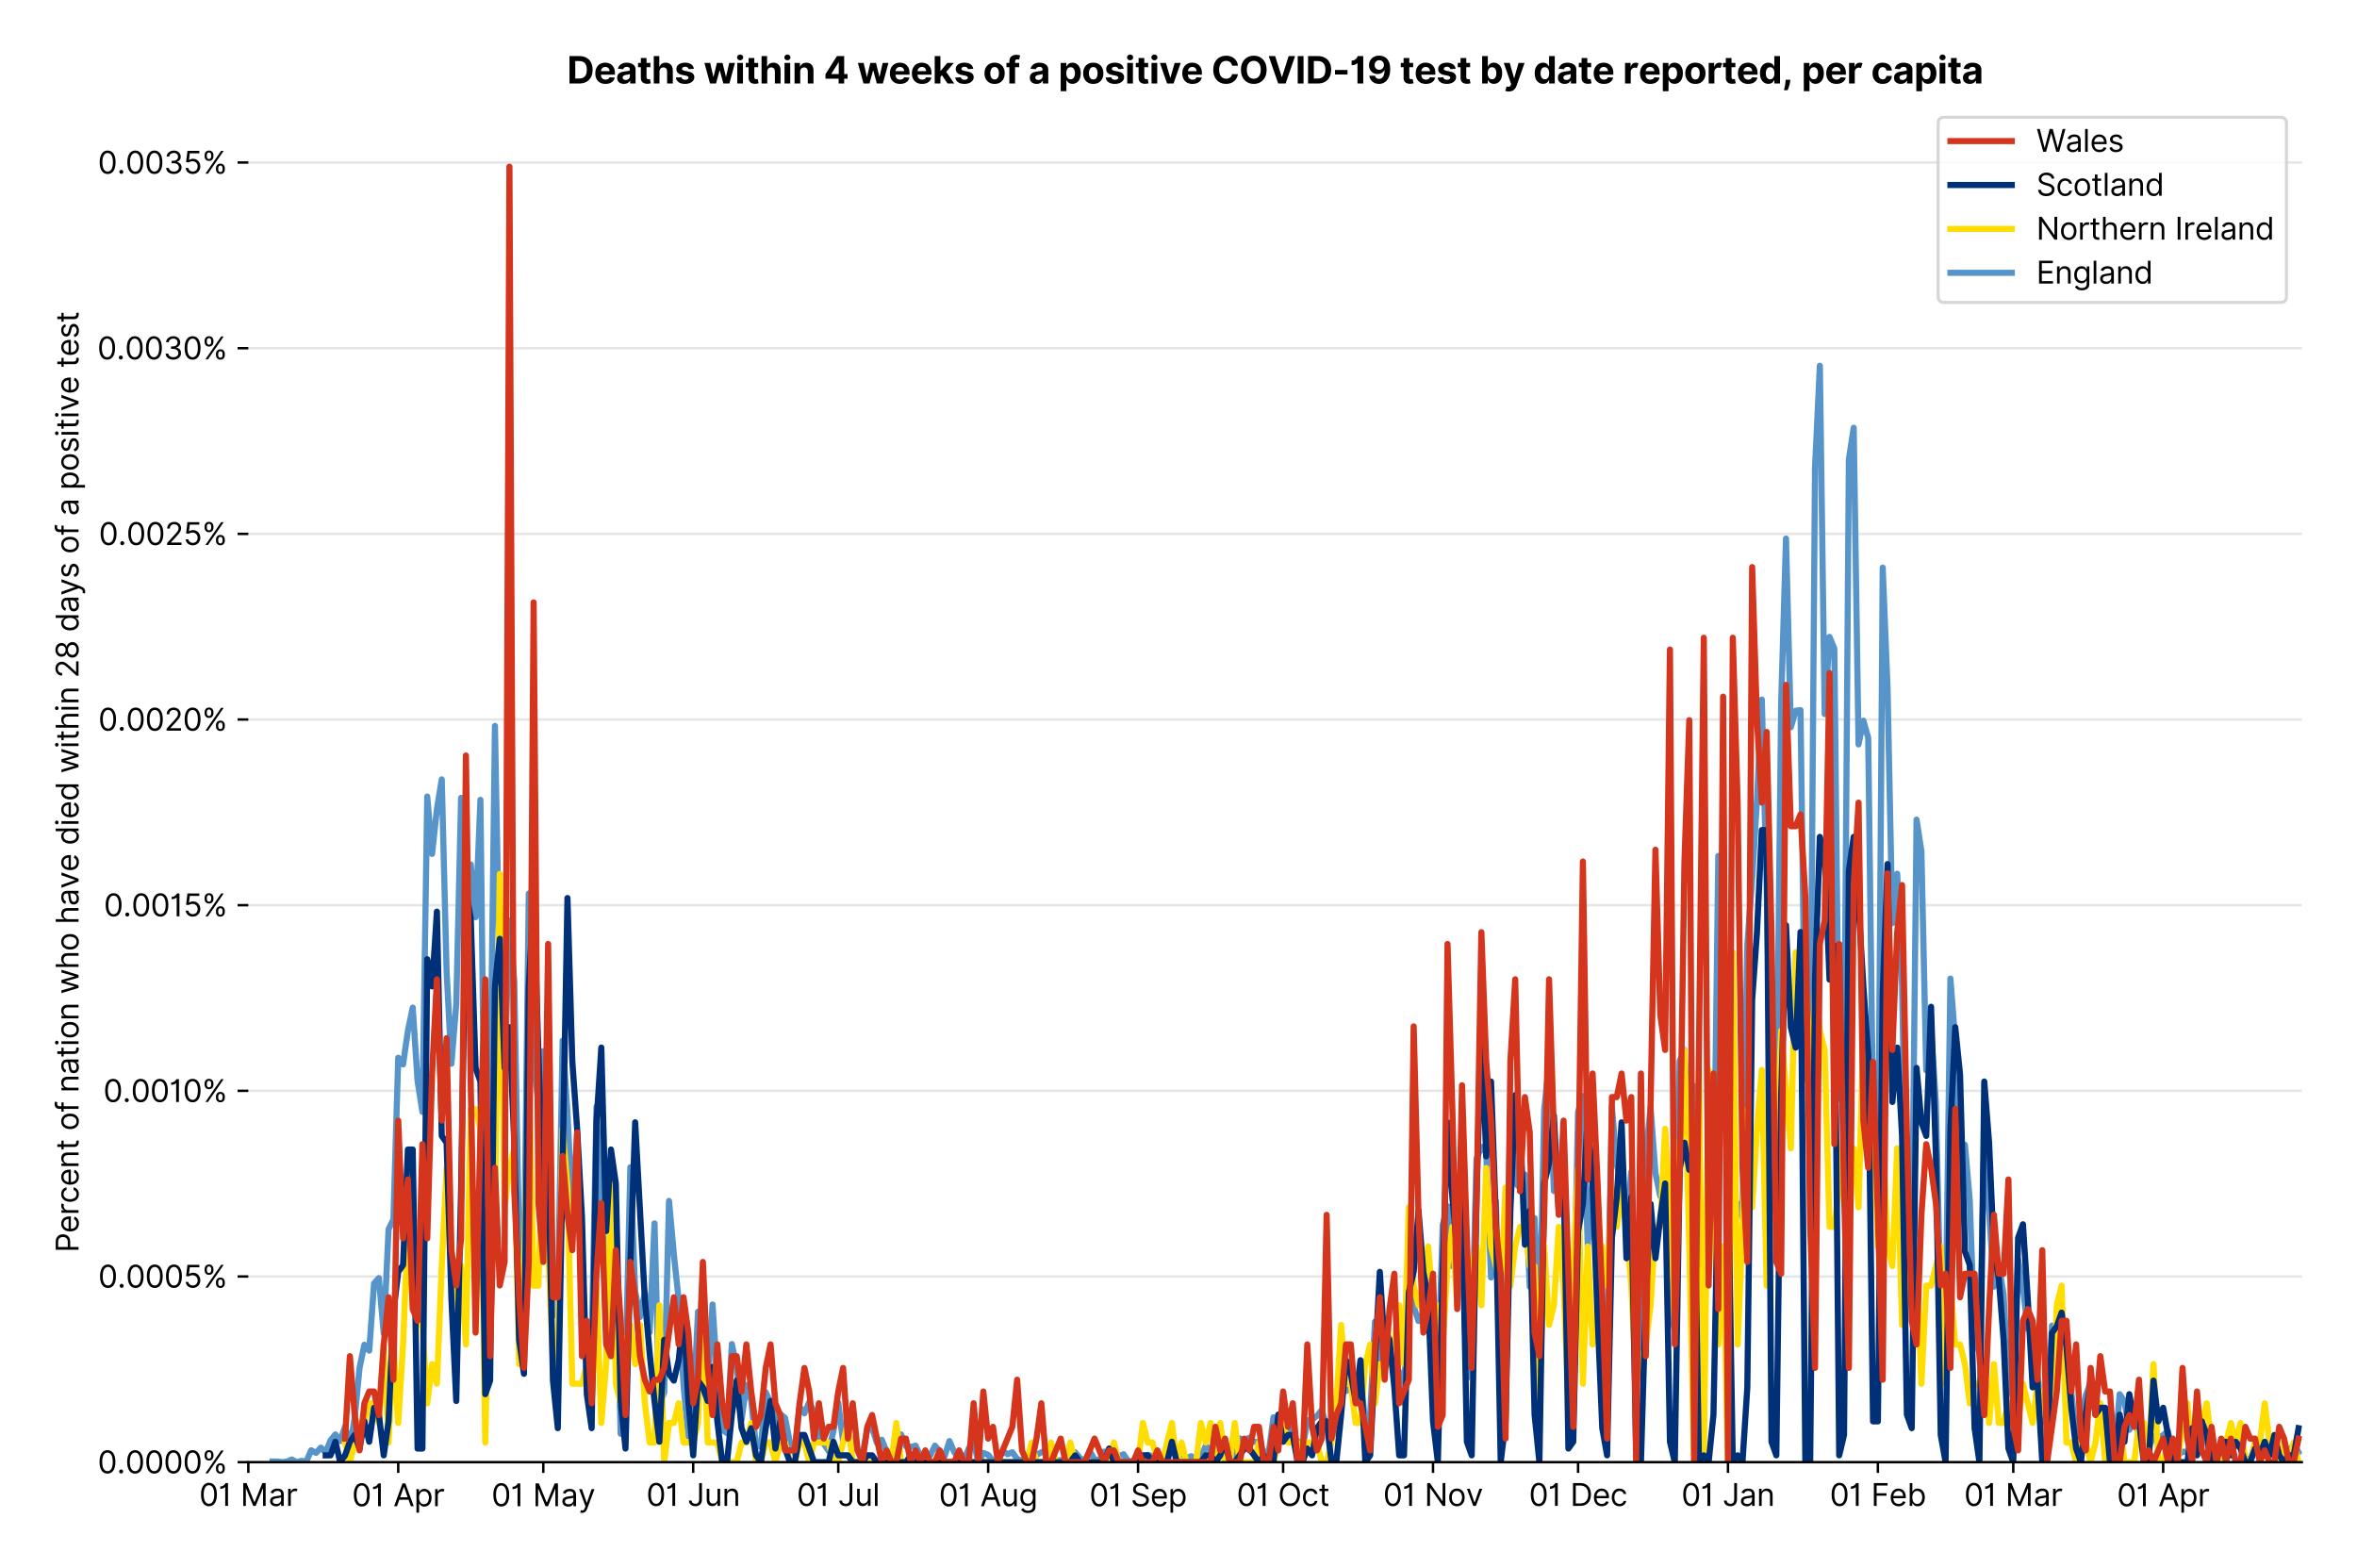 <?xml version="1.0" encoding="utf-8" standalone="no"?>
<!DOCTYPE svg PUBLIC "-//W3C//DTD SVG 1.1//EN"
  "http://www.w3.org/Graphics/SVG/1.1/DTD/svg11.dtd">
<svg version="1.1" viewBox="0 0 768.577 511.276" xmlns="http://www.w3.org/2000/svg" xmlns:xlink="http://www.w3.org/1999/xlink">
 <defs>
  <style type="text/css">*{stroke-linecap:butt;stroke-linejoin:round;}</style>
 </defs>
 <g id="figure_1">
  <g id="patch_1">
   <path d="M 0 511.276 
L 768.577 511.276 
L 768.577 0 
L 0 0 
z
" style="fill:#ffffff;"/>
  </g>
  <g id="axes_1">
   <g id="patch_2">
    <path d="M 80.977 476.745 
L 750.577 476.745 
L 750.577 33.225 
L 80.977 33.225 
z
" style="fill:#ffffff;"/>
   </g>
   <g id="matplotlib.axis_1">
    <g id="xtick_1">
     <g id="line2d_1">
      <defs>
       <path d="M 0 0 
L 0 3.5 
" id="mad7f44710b" style="stroke:#000000;stroke-width:0.8;"/>
      </defs>
      <g>
       <use style="stroke:#000000;stroke-width:0.8;" x="80.977" xlink:href="#mad7f44710b" y="476.745"/>
      </g>
     </g>
     <g id="text_1">
      <!-- 01 Mar -->
      <g transform="translate(64.94 491.018)scale(0.1 -0.1)">
       <defs>
        <path d="M 2000 -64 
Q 1230 -64 806 561 
Q 382 1186 382 2327 
Q 382 3459 809 4088 
Q 1236 4718 2000 4718 
Q 2764 4718 3191 4088 
Q 3618 3459 3618 2327 
Q 3618 1186 3194 561 
Q 2771 -64 2000 -64 
z
M 2000 436 
Q 2509 436 2791 927 
Q 3073 1418 3073 2327 
Q 3073 3234 2789 3730 
Q 2505 4227 2000 4227 
Q 1496 4227 1211 3730 
Q 927 3234 927 2327 
Q 927 1418 1210 927 
Q 1493 436 2000 436 
z
" id="Inter-Regular-30" transform="scale(0.016)"/>
        <path d="M 1973 4655 
L 1973 0 
L 1409 0 
L 1409 3836 
L 1373 3836 
Q 1341 3773 1209 3692 
Q 1077 3611 868 3551 
Q 659 3491 391 3491 
L 391 3964 
Q 661 3964 859 4061 
Q 1057 4159 1190 4291 
Q 1323 4423 1392 4529 
Q 1461 4636 1473 4655 
L 1973 4655 
z
" id="Inter-Regular-31" transform="scale(0.016)"/>
        <path id="Inter-Regular-20" transform="scale(0.016)"/>
        <path d="M 564 4655 
L 1236 4655 
L 2818 791 
L 2873 791 
L 4455 4655 
L 5127 4655 
L 5127 0 
L 4600 0 
L 4600 3536 
L 4555 3536 
L 3100 0 
L 2591 0 
L 1136 3536 
L 1091 3536 
L 1091 0 
L 564 0 
L 564 4655 
z
" id="Inter-Regular-4d" transform="scale(0.016)"/>
        <path d="M 1518 -82 
Q 1186 -82 916 44 
Q 646 170 486 410 
Q 327 650 327 991 
Q 327 1291 445 1478 
Q 564 1666 761 1773 
Q 959 1880 1199 1933 
Q 1439 1986 1682 2018 
Q 2000 2059 2199 2080 
Q 2398 2102 2490 2154 
Q 2582 2207 2582 2336 
L 2582 2355 
Q 2582 2691 2399 2877 
Q 2216 3064 1846 3064 
Q 1461 3064 1243 2895 
Q 1025 2727 936 2536 
L 427 2718 
Q 564 3036 792 3214 
Q 1021 3393 1292 3464 
Q 1564 3536 1827 3536 
Q 1996 3536 2215 3496 
Q 2434 3457 2640 3334 
Q 2846 3211 2982 2963 
Q 3118 2716 3118 2300 
L 3118 0 
L 2582 0 
L 2582 473 
L 2555 473 
Q 2500 359 2373 229 
Q 2246 100 2034 9 
Q 1823 -82 1518 -82 
z
M 1600 400 
Q 1918 400 2137 525 
Q 2357 650 2469 847 
Q 2582 1045 2582 1264 
L 2582 1755 
Q 2548 1714 2433 1681 
Q 2318 1648 2169 1624 
Q 2021 1600 1881 1583 
Q 1741 1566 1655 1555 
Q 1446 1527 1265 1467 
Q 1084 1407 974 1287 
Q 864 1168 864 964 
Q 864 684 1072 542 
Q 1280 400 1600 400 
z
" id="Inter-Regular-61" transform="scale(0.016)"/>
        <path d="M 491 0 
L 491 3491 
L 1009 3491 
L 1009 2964 
L 1046 2964 
Q 1139 3223 1389 3384 
Q 1639 3545 1955 3545 
Q 2100 3545 2209 3511 
Q 2318 3477 2400 3418 
L 2218 2964 
Q 2161 2993 2085 3010 
Q 2009 3027 1909 3027 
Q 1527 3027 1277 2794 
Q 1027 2561 1027 2209 
L 1027 0 
L 491 0 
z
" id="Inter-Regular-72" transform="scale(0.016)"/>
       </defs>
       <use xlink:href="#Inter-Regular-30"/>
       <use x="62.5" xlink:href="#Inter-Regular-31"/>
       <use x="106.676" xlink:href="#Inter-Regular-20"/>
       <use x="134.801" xlink:href="#Inter-Regular-4d"/>
       <use x="225.994" xlink:href="#Inter-Regular-61"/>
       <use x="282.386" xlink:href="#Inter-Regular-72"/>
      </g>
     </g>
    </g>
    <g id="xtick_2">
     <g id="line2d_2">
      <g>
       <use style="stroke:#000000;stroke-width:0.8;" x="129.856" xlink:href="#mad7f44710b" y="476.745"/>
      </g>
     </g>
     <g id="text_2">
      <!-- 01 Apr -->
      <g transform="translate(114.771 491.117)scale(0.1 -0.1)">
       <defs>
        <path d="M 755 0 
L 164 0 
L 1873 4655 
L 2455 4655 
L 4164 0 
L 3573 0 
L 3105 1318 
L 1223 1318 
L 755 0 
z
M 1400 1818 
L 2927 1818 
L 2182 3918 
L 2146 3918 
L 1400 1818 
z
" id="Inter-Regular-41" transform="scale(0.016)"/>
        <path d="M 491 -1309 
L 491 3491 
L 1009 3491 
L 1009 2936 
L 1073 2936 
Q 1132 3027 1237 3169 
Q 1343 3311 1542 3423 
Q 1741 3536 2082 3536 
Q 2523 3536 2859 3315 
Q 3196 3095 3384 2690 
Q 3573 2286 3573 1736 
Q 3573 1182 3384 776 
Q 3196 370 2861 148 
Q 2527 -73 2091 -73 
Q 1755 -73 1552 39 
Q 1350 152 1241 296 
Q 1132 441 1073 536 
L 1027 536 
L 1027 -1309 
L 491 -1309 
z
M 1018 1745 
Q 1018 1152 1276 780 
Q 1534 409 2018 409 
Q 2355 409 2581 587 
Q 2807 766 2921 1069 
Q 3036 1373 3036 1745 
Q 3036 2114 2923 2410 
Q 2811 2707 2585 2881 
Q 2359 3055 2018 3055 
Q 1527 3055 1272 2693 
Q 1018 2332 1018 1745 
z
" id="Inter-Regular-70" transform="scale(0.016)"/>
       </defs>
       <use xlink:href="#Inter-Regular-30"/>
       <use x="62.5" xlink:href="#Inter-Regular-31"/>
       <use x="106.676" xlink:href="#Inter-Regular-20"/>
       <use x="134.801" xlink:href="#Inter-Regular-41"/>
       <use x="202.415" xlink:href="#Inter-Regular-70"/>
       <use x="263.352" xlink:href="#Inter-Regular-72"/>
      </g>
     </g>
    </g>
    <g id="xtick_3">
     <g id="line2d_3">
      <g>
       <use style="stroke:#000000;stroke-width:0.8;" x="177.159" xlink:href="#mad7f44710b" y="476.745"/>
      </g>
     </g>
     <g id="text_3">
      <!-- 01 May -->
      <g transform="translate(160.256 491.117)scale(0.1 -0.1)">
       <defs>
        <path d="M 818 -1355 
Q 682 -1355 575 -1333 
Q 468 -1311 427 -1291 
L 564 -818 
Q 857 -893 1053 -814 
Q 1250 -736 1391 -345 
L 1509 -18 
L 218 3491 
L 800 3491 
L 1764 709 
L 1800 709 
L 2764 3491 
L 3346 3491 
L 1846 -564 
Q 1550 -1355 818 -1355 
z
" id="Inter-Regular-79" transform="scale(0.016)"/>
       </defs>
       <use xlink:href="#Inter-Regular-30"/>
       <use x="62.5" xlink:href="#Inter-Regular-31"/>
       <use x="106.676" xlink:href="#Inter-Regular-20"/>
       <use x="134.801" xlink:href="#Inter-Regular-4d"/>
       <use x="225.994" xlink:href="#Inter-Regular-61"/>
       <use x="282.386" xlink:href="#Inter-Regular-79"/>
      </g>
     </g>
    </g>
    <g id="xtick_4">
     <g id="line2d_4">
      <g>
       <use style="stroke:#000000;stroke-width:0.8;" x="226.038" xlink:href="#mad7f44710b" y="476.745"/>
      </g>
     </g>
     <g id="text_4">
      <!-- 01 Jun -->
      <g transform="translate(210.754 491.018)scale(0.1 -0.1)">
       <defs>
        <path d="M 2346 4655 
L 2909 4655 
L 2909 1327 
Q 2909 657 2549 296 
Q 2189 -64 1582 -64 
Q 1200 -64 902 76 
Q 605 216 434 475 
Q 264 734 264 1091 
L 818 1091 
Q 818 795 1034 615 
Q 1250 436 1582 436 
Q 1948 436 2147 664 
Q 2346 893 2346 1327 
L 2346 4655 
z
" id="Inter-Regular-4a" transform="scale(0.016)"/>
        <path d="M 2691 1427 
L 2691 3491 
L 3227 3491 
L 3227 0 
L 2691 0 
L 2691 591 
L 2655 591 
Q 2532 325 2273 140 
Q 2014 -45 1618 -45 
Q 1127 -45 809 280 
Q 491 605 491 1273 
L 491 3491 
L 1027 3491 
L 1027 1309 
Q 1027 927 1242 700 
Q 1457 473 1791 473 
Q 1991 473 2199 575 
Q 2407 677 2549 888 
Q 2691 1100 2691 1427 
z
" id="Inter-Regular-75" transform="scale(0.016)"/>
        <path d="M 1027 2100 
L 1027 0 
L 491 0 
L 491 3491 
L 1009 3491 
L 1009 2945 
L 1055 2945 
Q 1177 3211 1427 3373 
Q 1677 3536 2073 3536 
Q 2602 3536 2928 3211 
Q 3255 2886 3255 2218 
L 3255 0 
L 2718 0 
L 2718 2182 
Q 2718 2593 2504 2824 
Q 2291 3055 1918 3055 
Q 1534 3055 1280 2806 
Q 1027 2557 1027 2100 
z
" id="Inter-Regular-6e" transform="scale(0.016)"/>
       </defs>
       <use xlink:href="#Inter-Regular-30"/>
       <use x="62.5" xlink:href="#Inter-Regular-31"/>
       <use x="106.676" xlink:href="#Inter-Regular-20"/>
       <use x="134.801" xlink:href="#Inter-Regular-4a"/>
       <use x="189.063" xlink:href="#Inter-Regular-75"/>
       <use x="247.159" xlink:href="#Inter-Regular-6e"/>
      </g>
     </g>
    </g>
    <g id="xtick_5">
     <g id="line2d_5">
      <g>
       <use style="stroke:#000000;stroke-width:0.8;" x="273.341" xlink:href="#mad7f44710b" y="476.745"/>
      </g>
     </g>
     <g id="text_5">
      <!-- 01 Jul -->
      <g transform="translate(259.797 491.018)scale(0.1 -0.1)">
       <defs>
        <path d="M 1027 4655 
L 1027 0 
L 491 0 
L 491 4655 
L 1027 4655 
z
" id="Inter-Regular-6c" transform="scale(0.016)"/>
       </defs>
       <use xlink:href="#Inter-Regular-30"/>
       <use x="62.5" xlink:href="#Inter-Regular-31"/>
       <use x="106.676" xlink:href="#Inter-Regular-20"/>
       <use x="134.801" xlink:href="#Inter-Regular-4a"/>
       <use x="189.063" xlink:href="#Inter-Regular-75"/>
       <use x="247.159" xlink:href="#Inter-Regular-6c"/>
      </g>
     </g>
    </g>
    <g id="xtick_6">
     <g id="line2d_6">
      <g>
       <use style="stroke:#000000;stroke-width:0.8;" x="322.22" xlink:href="#mad7f44710b" y="476.745"/>
      </g>
     </g>
     <g id="text_6">
      <!-- 01 Aug -->
      <g transform="translate(306.148 491.117)scale(0.1 -0.1)">
       <defs>
        <path d="M 1900 -1382 
Q 1316 -1382 976 -1169 
Q 636 -957 473 -682 
L 900 -382 
Q 973 -477 1084 -601 
Q 1196 -725 1390 -817 
Q 1584 -909 1900 -909 
Q 2323 -909 2598 -704 
Q 2873 -500 2873 -64 
L 2873 645 
L 2827 645 
Q 2768 550 2660 410 
Q 2552 270 2351 162 
Q 2150 55 1809 55 
Q 1386 55 1051 255 
Q 716 455 521 836 
Q 327 1218 327 1764 
Q 327 2300 516 2699 
Q 705 3098 1041 3317 
Q 1377 3536 1818 3536 
Q 2159 3536 2360 3423 
Q 2561 3311 2669 3169 
Q 2777 3027 2836 2936 
L 2891 2936 
L 2891 3491 
L 3409 3491 
L 3409 -100 
Q 3409 -550 3205 -833 
Q 3002 -1116 2660 -1249 
Q 2318 -1382 1900 -1382 
z
M 1882 536 
Q 2366 536 2624 864 
Q 2882 1193 2882 1773 
Q 2882 2339 2627 2697 
Q 2373 3055 1882 3055 
Q 1541 3055 1315 2882 
Q 1089 2709 976 2418 
Q 864 2127 864 1773 
Q 864 1227 1120 881 
Q 1377 536 1882 536 
z
" id="Inter-Regular-67" transform="scale(0.016)"/>
       </defs>
       <use xlink:href="#Inter-Regular-30"/>
       <use x="62.5" xlink:href="#Inter-Regular-31"/>
       <use x="106.676" xlink:href="#Inter-Regular-20"/>
       <use x="134.801" xlink:href="#Inter-Regular-41"/>
       <use x="202.415" xlink:href="#Inter-Regular-75"/>
       <use x="260.511" xlink:href="#Inter-Regular-67"/>
      </g>
     </g>
    </g>
    <g id="xtick_7">
     <g id="line2d_7">
      <g>
       <use style="stroke:#000000;stroke-width:0.8;" x="371.1" xlink:href="#mad7f44710b" y="476.745"/>
      </g>
     </g>
     <g id="text_7">
      <!-- 01 Sep -->
      <g transform="translate(355.212 491.117)scale(0.1 -0.1)">
       <defs>
        <path d="M 3109 3491 
Q 3068 3836 2777 4027 
Q 2486 4218 2064 4218 
Q 1600 4218 1318 3999 
Q 1036 3780 1036 3445 
Q 1036 3195 1189 3042 
Q 1343 2889 1553 2803 
Q 1764 2718 1936 2673 
L 2409 2545 
Q 2591 2498 2815 2414 
Q 3039 2330 3244 2185 
Q 3450 2041 3584 1816 
Q 3718 1591 3718 1264 
Q 3718 886 3521 581 
Q 3325 277 2949 97 
Q 2573 -82 2036 -82 
Q 1286 -82 845 272 
Q 405 627 364 1200 
L 946 1200 
Q 968 936 1124 764 
Q 1280 593 1519 510 
Q 1759 427 2036 427 
Q 2359 427 2616 533 
Q 2873 639 3023 828 
Q 3173 1018 3173 1273 
Q 3173 1505 3043 1650 
Q 2914 1795 2702 1886 
Q 2491 1977 2246 2045 
L 1673 2209 
Q 1127 2366 809 2657 
Q 491 2948 491 3418 
Q 491 3809 703 4101 
Q 916 4393 1276 4555 
Q 1636 4718 2082 4718 
Q 2532 4718 2882 4558 
Q 3232 4398 3437 4120 
Q 3643 3843 3655 3491 
L 3109 3491 
z
" id="Inter-Regular-53" transform="scale(0.016)"/>
        <path d="M 1955 -73 
Q 1450 -73 1085 151 
Q 721 375 524 778 
Q 327 1182 327 1718 
Q 327 2255 524 2665 
Q 721 3075 1074 3305 
Q 1427 3536 1900 3536 
Q 2173 3536 2439 3445 
Q 2705 3355 2923 3151 
Q 3141 2948 3270 2614 
Q 3400 2280 3400 1791 
L 3400 1564 
L 866 1564 
Q 884 1005 1183 707 
Q 1482 409 1955 409 
Q 2271 409 2498 545 
Q 2725 682 2827 955 
L 3346 809 
Q 3223 414 2854 170 
Q 2486 -73 1955 -73 
z
M 866 2027 
L 2855 2027 
Q 2855 2470 2595 2762 
Q 2336 3055 1900 3055 
Q 1593 3055 1368 2911 
Q 1143 2768 1013 2533 
Q 884 2298 866 2027 
z
" id="Inter-Regular-65" transform="scale(0.016)"/>
       </defs>
       <use xlink:href="#Inter-Regular-30"/>
       <use x="62.5" xlink:href="#Inter-Regular-31"/>
       <use x="106.676" xlink:href="#Inter-Regular-20"/>
       <use x="134.801" xlink:href="#Inter-Regular-53"/>
       <use x="198.58" xlink:href="#Inter-Regular-65"/>
       <use x="256.818" xlink:href="#Inter-Regular-70"/>
      </g>
     </g>
    </g>
    <g id="xtick_8">
     <g id="line2d_8">
      <g>
       <use style="stroke:#000000;stroke-width:0.8;" x="418.402" xlink:href="#mad7f44710b" y="476.745"/>
      </g>
     </g>
     <g id="text_8">
      <!-- 01 Oct -->
      <g transform="translate(403.246 491.018)scale(0.1 -0.1)">
       <defs>
        <path d="M 4491 2327 
Q 4491 1591 4225 1054 
Q 3959 518 3495 227 
Q 3032 -64 2436 -64 
Q 1841 -64 1377 227 
Q 914 518 648 1054 
Q 382 1591 382 2327 
Q 382 3064 648 3600 
Q 914 4136 1377 4427 
Q 1841 4718 2436 4718 
Q 3032 4718 3495 4427 
Q 3959 4136 4225 3600 
Q 4491 3064 4491 2327 
z
M 3946 2327 
Q 3946 2932 3744 3348 
Q 3543 3764 3201 3977 
Q 2859 4191 2436 4191 
Q 2014 4191 1672 3977 
Q 1330 3764 1128 3348 
Q 927 2932 927 2327 
Q 927 1723 1128 1307 
Q 1330 891 1672 677 
Q 2014 464 2436 464 
Q 2859 464 3201 677 
Q 3543 891 3744 1307 
Q 3946 1723 3946 2327 
z
" id="Inter-Regular-4f" transform="scale(0.016)"/>
        <path d="M 1909 -73 
Q 1418 -73 1063 159 
Q 709 391 518 798 
Q 327 1205 327 1727 
Q 327 2259 524 2667 
Q 721 3075 1074 3305 
Q 1427 3536 1900 3536 
Q 2268 3536 2563 3400 
Q 2859 3264 3047 3018 
Q 3236 2773 3282 2445 
L 2746 2445 
Q 2684 2684 2474 2869 
Q 2264 3055 1909 3055 
Q 1439 3055 1151 2697 
Q 864 2339 864 1745 
Q 864 1139 1148 774 
Q 1432 409 1909 409 
Q 2223 409 2447 570 
Q 2671 732 2746 1018 
L 3282 1018 
Q 3236 709 3058 462 
Q 2880 216 2588 71 
Q 2296 -73 1909 -73 
z
" id="Inter-Regular-63" transform="scale(0.016)"/>
        <path d="M 2009 3491 
L 2009 3036 
L 1264 3036 
L 1264 1000 
Q 1264 773 1331 660 
Q 1398 548 1503 510 
Q 1609 473 1727 473 
Q 1816 473 1873 483 
Q 1930 493 1964 500 
L 2073 18 
Q 2018 -2 1920 -23 
Q 1823 -45 1673 -45 
Q 1446 -45 1228 52 
Q 1011 150 869 350 
Q 727 550 727 855 
L 727 3036 
L 200 3036 
L 200 3491 
L 727 3491 
L 727 4327 
L 1264 4327 
L 1264 3491 
L 2009 3491 
z
" id="Inter-Regular-74" transform="scale(0.016)"/>
       </defs>
       <use xlink:href="#Inter-Regular-30"/>
       <use x="62.5" xlink:href="#Inter-Regular-31"/>
       <use x="106.676" xlink:href="#Inter-Regular-20"/>
       <use x="134.801" xlink:href="#Inter-Regular-4f"/>
       <use x="210.938" xlink:href="#Inter-Regular-63"/>
       <use x="266.761" xlink:href="#Inter-Regular-74"/>
      </g>
     </g>
    </g>
    <g id="xtick_9">
     <g id="line2d_9">
      <g>
       <use style="stroke:#000000;stroke-width:0.8;" x="467.282" xlink:href="#mad7f44710b" y="476.745"/>
      </g>
     </g>
     <g id="text_9">
      <!-- 01 Nov -->
      <g transform="translate(451.011 491.018)scale(0.1 -0.1)">
       <defs>
        <path d="M 4255 4655 
L 4255 0 
L 3709 0 
L 1173 3655 
L 1127 3655 
L 1127 0 
L 564 0 
L 564 4655 
L 1109 4655 
L 3655 991 
L 3700 991 
L 3700 4655 
L 4255 4655 
z
" id="Inter-Regular-4e" transform="scale(0.016)"/>
        <path d="M 1909 -73 
Q 1436 -73 1080 152 
Q 725 377 526 781 
Q 327 1186 327 1727 
Q 327 2273 526 2679 
Q 725 3086 1080 3311 
Q 1436 3536 1909 3536 
Q 2382 3536 2737 3311 
Q 3093 3086 3292 2679 
Q 3491 2273 3491 1727 
Q 3491 1186 3292 781 
Q 3093 377 2737 152 
Q 2382 -73 1909 -73 
z
M 1909 409 
Q 2268 409 2500 593 
Q 2732 777 2843 1077 
Q 2955 1377 2955 1727 
Q 2955 2077 2843 2379 
Q 2732 2682 2500 2868 
Q 2268 3055 1909 3055 
Q 1550 3055 1318 2868 
Q 1086 2682 975 2379 
Q 864 2077 864 1727 
Q 864 1377 975 1077 
Q 1086 777 1318 593 
Q 1550 409 1909 409 
z
" id="Inter-Regular-6f" transform="scale(0.016)"/>
        <path d="M 3346 3491 
L 2055 0 
L 1509 0 
L 218 3491 
L 800 3491 
L 1764 709 
L 1800 709 
L 2764 3491 
L 3346 3491 
z
" id="Inter-Regular-76" transform="scale(0.016)"/>
       </defs>
       <use xlink:href="#Inter-Regular-30"/>
       <use x="62.5" xlink:href="#Inter-Regular-31"/>
       <use x="106.676" xlink:href="#Inter-Regular-20"/>
       <use x="134.801" xlink:href="#Inter-Regular-4e"/>
       <use x="210.085" xlink:href="#Inter-Regular-6f"/>
       <use x="269.744" xlink:href="#Inter-Regular-76"/>
      </g>
     </g>
    </g>
    <g id="xtick_10">
     <g id="line2d_10">
      <g>
       <use style="stroke:#000000;stroke-width:0.8;" x="514.584" xlink:href="#mad7f44710b" y="476.745"/>
      </g>
     </g>
     <g id="text_10">
      <!-- 01 Dec -->
      <g transform="translate(498.548 491.018)scale(0.1 -0.1)">
       <defs>
        <path d="M 2000 0 
L 564 0 
L 564 4655 
L 2064 4655 
Q 2741 4655 3223 4376 
Q 3705 4098 3961 3578 
Q 4218 3059 4218 2336 
Q 4218 1609 3959 1085 
Q 3700 561 3204 280 
Q 2709 0 2000 0 
z
M 1127 500 
L 1964 500 
Q 2830 500 3251 992 
Q 3673 1484 3673 2336 
Q 3673 3182 3259 3668 
Q 2846 4155 2027 4155 
L 1127 4155 
L 1127 500 
z
" id="Inter-Regular-44" transform="scale(0.016)"/>
       </defs>
       <use xlink:href="#Inter-Regular-30"/>
       <use x="62.5" xlink:href="#Inter-Regular-31"/>
       <use x="106.676" xlink:href="#Inter-Regular-20"/>
       <use x="134.801" xlink:href="#Inter-Regular-44"/>
       <use x="206.676" xlink:href="#Inter-Regular-65"/>
       <use x="264.915" xlink:href="#Inter-Regular-63"/>
      </g>
     </g>
    </g>
    <g id="xtick_11">
     <g id="line2d_11">
      <g>
       <use style="stroke:#000000;stroke-width:0.8;" x="563.464" xlink:href="#mad7f44710b" y="476.745"/>
      </g>
     </g>
     <g id="text_11">
      <!-- 01 Jan -->
      <g transform="translate(548.265 491.018)scale(0.1 -0.1)">
       <use xlink:href="#Inter-Regular-30"/>
       <use x="62.5" xlink:href="#Inter-Regular-31"/>
       <use x="106.676" xlink:href="#Inter-Regular-20"/>
       <use x="134.801" xlink:href="#Inter-Regular-4a"/>
       <use x="189.063" xlink:href="#Inter-Regular-61"/>
       <use x="245.455" xlink:href="#Inter-Regular-6e"/>
      </g>
     </g>
    </g>
    <g id="xtick_12">
     <g id="line2d_12">
      <g>
       <use style="stroke:#000000;stroke-width:0.8;" x="612.343" xlink:href="#mad7f44710b" y="476.745"/>
      </g>
     </g>
     <g id="text_12">
      <!-- 01 Feb -->
      <g transform="translate(596.654 491.018)scale(0.1 -0.1)">
       <defs>
        <path d="M 564 0 
L 564 4655 
L 3355 4655 
L 3355 4155 
L 1127 4155 
L 1127 2582 
L 3146 2582 
L 3146 2082 
L 1127 2082 
L 1127 0 
L 564 0 
z
" id="Inter-Regular-46" transform="scale(0.016)"/>
        <path d="M 564 0 
L 564 4655 
L 1100 4655 
L 1100 2936 
L 1146 2936 
Q 1205 3027 1310 3169 
Q 1416 3311 1615 3423 
Q 1814 3536 2155 3536 
Q 2596 3536 2932 3315 
Q 3268 3095 3457 2690 
Q 3646 2286 3646 1736 
Q 3646 1182 3457 776 
Q 3268 370 2934 148 
Q 2600 -73 2164 -73 
Q 1827 -73 1625 39 
Q 1423 152 1314 296 
Q 1205 441 1146 536 
L 1082 536 
L 1082 0 
L 564 0 
z
M 1091 1745 
Q 1091 1152 1349 780 
Q 1607 409 2091 409 
Q 2427 409 2653 587 
Q 2880 766 2994 1069 
Q 3109 1373 3109 1745 
Q 3109 2114 2996 2410 
Q 2884 2707 2658 2881 
Q 2432 3055 2091 3055 
Q 1600 3055 1345 2693 
Q 1091 2332 1091 1745 
z
" id="Inter-Regular-62" transform="scale(0.016)"/>
       </defs>
       <use xlink:href="#Inter-Regular-30"/>
       <use x="62.5" xlink:href="#Inter-Regular-31"/>
       <use x="106.676" xlink:href="#Inter-Regular-20"/>
       <use x="134.801" xlink:href="#Inter-Regular-46"/>
       <use x="193.466" xlink:href="#Inter-Regular-65"/>
       <use x="251.705" xlink:href="#Inter-Regular-62"/>
      </g>
     </g>
    </g>
    <g id="xtick_13">
     <g id="line2d_13">
      <g>
       <use style="stroke:#000000;stroke-width:0.8;" x="656.492" xlink:href="#mad7f44710b" y="476.745"/>
      </g>
     </g>
     <g id="text_13">
      <!-- 01 Mar -->
      <g transform="translate(640.456 491.018)scale(0.1 -0.1)">
       <use xlink:href="#Inter-Regular-30"/>
       <use x="62.5" xlink:href="#Inter-Regular-31"/>
       <use x="106.676" xlink:href="#Inter-Regular-20"/>
       <use x="134.801" xlink:href="#Inter-Regular-4d"/>
       <use x="225.994" xlink:href="#Inter-Regular-61"/>
       <use x="282.386" xlink:href="#Inter-Regular-72"/>
      </g>
     </g>
    </g>
    <g id="xtick_14">
     <g id="line2d_14">
      <g>
       <use style="stroke:#000000;stroke-width:0.8;" x="705.372" xlink:href="#mad7f44710b" y="476.745"/>
      </g>
     </g>
     <g id="text_14">
      <!-- 01 Apr -->
      <g transform="translate(690.287 491.117)scale(0.1 -0.1)">
       <use xlink:href="#Inter-Regular-30"/>
       <use x="62.5" xlink:href="#Inter-Regular-31"/>
       <use x="106.676" xlink:href="#Inter-Regular-20"/>
       <use x="134.801" xlink:href="#Inter-Regular-41"/>
       <use x="202.415" xlink:href="#Inter-Regular-70"/>
       <use x="263.352" xlink:href="#Inter-Regular-72"/>
      </g>
     </g>
    </g>
   </g>
   <g id="matplotlib.axis_2">
    <g id="ytick_1">
     <g id="line2d_15">
      <path clip-path="url(#pc686b1099c)" d="M 80.977 476.745 
L 750.577 476.745 
" style="fill:none;stroke:#e5e5e5;stroke-linecap:square;stroke-width:0.8;"/>
     </g>
     <g id="line2d_16">
      <defs>
       <path d="M 0 0 
L -3.5 0 
" id="m78baccd252" style="stroke:#000000;stroke-width:0.8;"/>
      </defs>
      <g>
       <use style="stroke:#000000;stroke-width:0.8;" x="80.977" xlink:href="#m78baccd252" y="476.745"/>
      </g>
     </g>
     <g id="text_15">
      <!-- 0.0000% -->
      <g transform="translate(31.845 480.382)scale(0.1 -0.1)">
       <defs>
        <path d="M 882 -36 
Q 714 -36 593 84 
Q 473 205 473 373 
Q 473 541 593 661 
Q 714 782 882 782 
Q 1050 782 1170 661 
Q 1291 541 1291 373 
Q 1291 205 1170 84 
Q 1050 -36 882 -36 
z
" id="Inter-Regular-2e" transform="scale(0.016)"/>
        <path d="M 2855 873 
L 2855 1118 
Q 2855 1373 2960 1585 
Q 3066 1798 3269 1926 
Q 3473 2055 3764 2055 
Q 4059 2055 4259 1926 
Q 4459 1798 4561 1585 
Q 4664 1373 4664 1118 
L 4664 873 
Q 4664 618 4560 405 
Q 4457 193 4256 64 
Q 4055 -64 3764 -64 
Q 3468 -64 3266 64 
Q 3064 193 2959 405 
Q 2855 618 2855 873 
z
M 536 3536 
L 536 3782 
Q 536 4036 642 4248 
Q 748 4461 951 4589 
Q 1155 4718 1446 4718 
Q 1741 4718 1941 4589 
Q 2141 4461 2243 4248 
Q 2346 4036 2346 3782 
L 2346 3536 
Q 2346 3282 2242 3069 
Q 2139 2857 1937 2728 
Q 1736 2600 1446 2600 
Q 1150 2600 948 2728 
Q 746 2857 641 3069 
Q 536 3282 536 3536 
z
M 709 0 
L 3909 4655 
L 4427 4655 
L 1227 0 
L 709 0 
z
M 3318 1118 
L 3318 873 
Q 3318 661 3418 494 
Q 3518 327 3764 327 
Q 4002 327 4101 494 
Q 4200 661 4200 873 
L 4200 1118 
Q 4200 1330 4104 1497 
Q 4009 1664 3764 1664 
Q 3525 1664 3421 1497 
Q 3318 1330 3318 1118 
z
M 1000 3782 
L 1000 3536 
Q 1000 3325 1100 3158 
Q 1200 2991 1446 2991 
Q 1684 2991 1783 3158 
Q 1882 3325 1882 3536 
L 1882 3782 
Q 1882 3993 1786 4160 
Q 1691 4327 1446 4327 
Q 1207 4327 1103 4160 
Q 1000 3993 1000 3782 
z
" id="Inter-Regular-25" transform="scale(0.016)"/>
       </defs>
       <use xlink:href="#Inter-Regular-30"/>
       <use x="62.5" xlink:href="#Inter-Regular-2e"/>
       <use x="90.057" xlink:href="#Inter-Regular-30"/>
       <use x="152.557" xlink:href="#Inter-Regular-30"/>
       <use x="215.057" xlink:href="#Inter-Regular-30"/>
       <use x="277.557" xlink:href="#Inter-Regular-30"/>
       <use x="340.057" xlink:href="#Inter-Regular-25"/>
      </g>
     </g>
    </g>
    <g id="ytick_2">
     <g id="line2d_17">
      <path clip-path="url(#pc686b1099c)" d="M 80.977 416.21 
L 750.577 416.21 
" style="fill:none;stroke:#e5e5e5;stroke-linecap:square;stroke-width:0.8;"/>
     </g>
     <g id="line2d_18">
      <g>
       <use style="stroke:#000000;stroke-width:0.8;" x="80.977" xlink:href="#m78baccd252" y="416.21"/>
      </g>
     </g>
     <g id="text_16">
      <!-- 0.0005% -->
      <g transform="translate(32.016 419.846)scale(0.1 -0.1)">
       <defs>
        <path d="M 1936 -64 
Q 1536 -64 1216 95 
Q 896 255 702 532 
Q 509 809 491 1164 
L 1036 1164 
Q 1068 848 1324 642 
Q 1580 436 1936 436 
Q 2223 436 2447 570 
Q 2671 705 2799 940 
Q 2927 1175 2927 1473 
Q 2927 1777 2794 2017 
Q 2661 2257 2429 2395 
Q 2198 2534 1900 2536 
Q 1686 2539 1461 2472 
Q 1236 2405 1091 2300 
L 564 2364 
L 846 4655 
L 3264 4655 
L 3264 4155 
L 1318 4155 
L 1155 2782 
L 1182 2782 
Q 1325 2895 1541 2970 
Q 1757 3045 1991 3045 
Q 2418 3045 2753 2842 
Q 3089 2639 3281 2286 
Q 3473 1934 3473 1482 
Q 3473 1036 3274 687 
Q 3075 339 2727 137 
Q 2380 -64 1936 -64 
z
" id="Inter-Regular-35" transform="scale(0.016)"/>
       </defs>
       <use xlink:href="#Inter-Regular-30"/>
       <use x="62.5" xlink:href="#Inter-Regular-2e"/>
       <use x="90.057" xlink:href="#Inter-Regular-30"/>
       <use x="152.557" xlink:href="#Inter-Regular-30"/>
       <use x="215.057" xlink:href="#Inter-Regular-30"/>
       <use x="277.557" xlink:href="#Inter-Regular-35"/>
       <use x="338.352" xlink:href="#Inter-Regular-25"/>
      </g>
     </g>
    </g>
    <g id="ytick_3">
     <g id="line2d_19">
      <path clip-path="url(#pc686b1099c)" d="M 80.977 355.674 
L 750.577 355.674 
" style="fill:none;stroke:#e5e5e5;stroke-linecap:square;stroke-width:0.8;"/>
     </g>
     <g id="line2d_20">
      <g>
       <use style="stroke:#000000;stroke-width:0.8;" x="80.977" xlink:href="#m78baccd252" y="355.674"/>
      </g>
     </g>
     <g id="text_17">
      <!-- 0.0010% -->
      <g transform="translate(33.678 359.311)scale(0.1 -0.1)">
       <use xlink:href="#Inter-Regular-30"/>
       <use x="62.5" xlink:href="#Inter-Regular-2e"/>
       <use x="90.057" xlink:href="#Inter-Regular-30"/>
       <use x="152.557" xlink:href="#Inter-Regular-30"/>
       <use x="215.057" xlink:href="#Inter-Regular-31"/>
       <use x="259.233" xlink:href="#Inter-Regular-30"/>
       <use x="321.733" xlink:href="#Inter-Regular-25"/>
      </g>
     </g>
    </g>
    <g id="ytick_4">
     <g id="line2d_21">
      <path clip-path="url(#pc686b1099c)" d="M 80.977 295.139 
L 750.577 295.139 
" style="fill:none;stroke:#e5e5e5;stroke-linecap:square;stroke-width:0.8;"/>
     </g>
     <g id="line2d_22">
      <g>
       <use style="stroke:#000000;stroke-width:0.8;" x="80.977" xlink:href="#m78baccd252" y="295.139"/>
      </g>
     </g>
     <g id="text_18">
      <!-- 0.0015% -->
      <g transform="translate(33.848 298.776)scale(0.1 -0.1)">
       <use xlink:href="#Inter-Regular-30"/>
       <use x="62.5" xlink:href="#Inter-Regular-2e"/>
       <use x="90.057" xlink:href="#Inter-Regular-30"/>
       <use x="152.557" xlink:href="#Inter-Regular-30"/>
       <use x="215.057" xlink:href="#Inter-Regular-31"/>
       <use x="259.233" xlink:href="#Inter-Regular-35"/>
       <use x="320.028" xlink:href="#Inter-Regular-25"/>
      </g>
     </g>
    </g>
    <g id="ytick_5">
     <g id="line2d_23">
      <path clip-path="url(#pc686b1099c)" d="M 80.977 234.604 
L 750.577 234.604 
" style="fill:none;stroke:#e5e5e5;stroke-linecap:square;stroke-width:0.8;"/>
     </g>
     <g id="line2d_24">
      <g>
       <use style="stroke:#000000;stroke-width:0.8;" x="80.977" xlink:href="#m78baccd252" y="234.604"/>
      </g>
     </g>
     <g id="text_19">
      <!-- 0.0020% -->
      <g transform="translate(32.044 238.241)scale(0.1 -0.1)">
       <defs>
        <path d="M 482 0 
L 482 409 
L 2018 2091 
Q 2289 2386 2464 2605 
Q 2639 2825 2724 3019 
Q 2809 3214 2809 3427 
Q 2809 3795 2553 4011 
Q 2298 4227 1918 4227 
Q 1514 4227 1275 3985 
Q 1036 3743 1036 3345 
L 500 3345 
Q 500 3755 688 4064 
Q 877 4373 1203 4545 
Q 1530 4718 1936 4718 
Q 2346 4718 2661 4545 
Q 2977 4373 3156 4079 
Q 3336 3786 3336 3427 
Q 3336 3170 3244 2926 
Q 3152 2682 2926 2383 
Q 2700 2084 2300 1655 
L 1255 536 
L 1255 500 
L 3418 500 
L 3418 0 
L 482 0 
z
" id="Inter-Regular-32" transform="scale(0.016)"/>
       </defs>
       <use xlink:href="#Inter-Regular-30"/>
       <use x="62.5" xlink:href="#Inter-Regular-2e"/>
       <use x="90.057" xlink:href="#Inter-Regular-30"/>
       <use x="152.557" xlink:href="#Inter-Regular-30"/>
       <use x="215.057" xlink:href="#Inter-Regular-32"/>
       <use x="275.568" xlink:href="#Inter-Regular-30"/>
       <use x="338.068" xlink:href="#Inter-Regular-25"/>
      </g>
     </g>
    </g>
    <g id="ytick_6">
     <g id="line2d_25">
      <path clip-path="url(#pc686b1099c)" d="M 80.977 174.069 
L 750.577 174.069 
" style="fill:none;stroke:#e5e5e5;stroke-linecap:square;stroke-width:0.8;"/>
     </g>
     <g id="line2d_26">
      <g>
       <use style="stroke:#000000;stroke-width:0.8;" x="80.977" xlink:href="#m78baccd252" y="174.069"/>
      </g>
     </g>
     <g id="text_20">
      <!-- 0.0025% -->
      <g transform="translate(32.214 177.705)scale(0.1 -0.1)">
       <use xlink:href="#Inter-Regular-30"/>
       <use x="62.5" xlink:href="#Inter-Regular-2e"/>
       <use x="90.057" xlink:href="#Inter-Regular-30"/>
       <use x="152.557" xlink:href="#Inter-Regular-30"/>
       <use x="215.057" xlink:href="#Inter-Regular-32"/>
       <use x="275.568" xlink:href="#Inter-Regular-35"/>
       <use x="336.364" xlink:href="#Inter-Regular-25"/>
      </g>
     </g>
    </g>
    <g id="ytick_7">
     <g id="line2d_27">
      <path clip-path="url(#pc686b1099c)" d="M 80.977 113.533 
L 750.577 113.533 
" style="fill:none;stroke:#e5e5e5;stroke-linecap:square;stroke-width:0.8;"/>
     </g>
     <g id="line2d_28">
      <g>
       <use style="stroke:#000000;stroke-width:0.8;" x="80.977" xlink:href="#m78baccd252" y="113.533"/>
      </g>
     </g>
     <g id="text_21">
      <!-- 0.0030% -->
      <g transform="translate(31.731 117.17)scale(0.1 -0.1)">
       <defs>
        <path d="M 2055 -64 
Q 1605 -64 1253 90 
Q 902 245 696 521 
Q 491 798 473 1164 
L 1046 1164 
Q 1071 827 1356 631 
Q 1641 436 2046 436 
Q 2493 436 2783 664 
Q 3073 893 3073 1264 
Q 3073 1650 2787 1893 
Q 2502 2136 1973 2136 
L 1600 2136 
L 1600 2636 
L 1973 2636 
Q 2386 2636 2647 2856 
Q 2909 3077 2909 3445 
Q 2909 3798 2679 4012 
Q 2450 4227 2064 4227 
Q 1823 4227 1610 4139 
Q 1398 4052 1264 3887 
Q 1130 3723 1118 3491 
L 573 3491 
Q 586 3857 793 4133 
Q 1000 4409 1335 4563 
Q 1671 4718 2073 4718 
Q 2505 4718 2814 4544 
Q 3123 4370 3289 4086 
Q 3455 3802 3455 3473 
Q 3455 3080 3249 2802 
Q 3043 2525 2691 2418 
L 2691 2382 
Q 3132 2309 3379 2008 
Q 3627 1707 3627 1264 
Q 3627 884 3421 583 
Q 3216 282 2861 109 
Q 2507 -64 2055 -64 
z
" id="Inter-Regular-33" transform="scale(0.016)"/>
       </defs>
       <use xlink:href="#Inter-Regular-30"/>
       <use x="62.5" xlink:href="#Inter-Regular-2e"/>
       <use x="90.057" xlink:href="#Inter-Regular-30"/>
       <use x="152.557" xlink:href="#Inter-Regular-30"/>
       <use x="215.057" xlink:href="#Inter-Regular-33"/>
       <use x="278.693" xlink:href="#Inter-Regular-30"/>
       <use x="341.193" xlink:href="#Inter-Regular-25"/>
      </g>
     </g>
    </g>
    <g id="ytick_8">
     <g id="line2d_29">
      <path clip-path="url(#pc686b1099c)" d="M 80.977 52.998 
L 750.577 52.998 
" style="fill:none;stroke:#e5e5e5;stroke-linecap:square;stroke-width:0.8;"/>
     </g>
     <g id="line2d_30">
      <g>
       <use style="stroke:#000000;stroke-width:0.8;" x="80.977" xlink:href="#m78baccd252" y="52.998"/>
      </g>
     </g>
     <g id="text_22">
      <!-- 0.0035% -->
      <g transform="translate(31.902 56.635)scale(0.1 -0.1)">
       <use xlink:href="#Inter-Regular-30"/>
       <use x="62.5" xlink:href="#Inter-Regular-2e"/>
       <use x="90.057" xlink:href="#Inter-Regular-30"/>
       <use x="152.557" xlink:href="#Inter-Regular-30"/>
       <use x="215.057" xlink:href="#Inter-Regular-33"/>
       <use x="278.693" xlink:href="#Inter-Regular-35"/>
       <use x="339.489" xlink:href="#Inter-Regular-25"/>
      </g>
     </g>
    </g>
    <g id="text_23">
     <!-- Percent of nation who have died within 28 days of a positive test -->
     <g transform="translate(25.614 408.396)rotate(-90)scale(0.1 -0.1)">
      <defs>
       <path d="M 564 0 
L 564 4655 
L 2136 4655 
Q 2684 4655 3033 4458 
Q 3382 4261 3550 3927 
Q 3718 3593 3718 3182 
Q 3718 2770 3551 2434 
Q 3384 2098 3036 1899 
Q 2689 1700 2146 1700 
L 1127 1700 
L 1127 0 
L 564 0 
z
M 1127 2200 
L 2127 2200 
Q 2689 2200 2926 2482 
Q 3164 2764 3164 3182 
Q 3164 3602 2925 3878 
Q 2686 4155 2118 4155 
L 1127 4155 
L 1127 2200 
z
" id="Inter-Regular-50" transform="scale(0.016)"/>
       <path d="M 2046 3491 
L 2046 3036 
L 1264 3036 
L 1264 0 
L 727 0 
L 727 3036 
L 164 3036 
L 164 3491 
L 727 3491 
L 727 3973 
Q 727 4273 868 4473 
Q 1009 4673 1234 4773 
Q 1459 4873 1709 4873 
Q 1907 4873 2032 4841 
Q 2157 4809 2218 4782 
L 2064 4318 
Q 2023 4332 1951 4352 
Q 1880 4373 1764 4373 
Q 1498 4373 1381 4239 
Q 1264 4105 1264 3845 
L 1264 3491 
L 2046 3491 
z
" id="Inter-Regular-66" transform="scale(0.016)"/>
       <path d="M 491 0 
L 491 3491 
L 1027 3491 
L 1027 0 
L 491 0 
z
M 764 4073 
Q 607 4073 494 4179 
Q 382 4286 382 4436 
Q 382 4586 494 4693 
Q 607 4800 764 4800 
Q 921 4800 1033 4693 
Q 1146 4586 1146 4436 
Q 1146 4286 1033 4179 
Q 921 4073 764 4073 
z
" id="Inter-Regular-69" transform="scale(0.016)"/>
       <path d="M 1282 0 
L 218 3491 
L 782 3491 
L 1536 818 
L 1573 818 
L 2318 3491 
L 2891 3491 
L 3627 827 
L 3664 827 
L 4418 3491 
L 4982 3491 
L 3918 0 
L 3391 0 
L 2627 2682 
L 2573 2682 
L 1809 0 
L 1282 0 
z
" id="Inter-Regular-77" transform="scale(0.016)"/>
       <path d="M 1027 2100 
L 1027 0 
L 491 0 
L 491 4655 
L 1027 4655 
L 1027 2945 
L 1073 2945 
Q 1196 3216 1442 3376 
Q 1689 3536 2100 3536 
Q 2636 3536 2963 3213 
Q 3291 2891 3291 2218 
L 3291 0 
L 2755 0 
L 2755 2182 
Q 2755 2598 2540 2826 
Q 2325 3055 1946 3055 
Q 1548 3055 1287 2806 
Q 1027 2557 1027 2100 
z
" id="Inter-Regular-68" transform="scale(0.016)"/>
       <path d="M 1809 -73 
Q 1373 -73 1039 148 
Q 705 370 516 776 
Q 327 1182 327 1736 
Q 327 2286 516 2690 
Q 705 3095 1041 3315 
Q 1377 3536 1818 3536 
Q 2159 3536 2358 3423 
Q 2557 3311 2662 3169 
Q 2768 3027 2827 2936 
L 2873 2936 
L 2873 4655 
L 3409 4655 
L 3409 0 
L 2891 0 
L 2891 536 
L 2827 536 
Q 2768 441 2659 296 
Q 2550 152 2348 39 
Q 2146 -73 1809 -73 
z
M 1882 409 
Q 2366 409 2624 780 
Q 2882 1152 2882 1745 
Q 2882 2332 2627 2693 
Q 2373 3055 1882 3055 
Q 1541 3055 1315 2881 
Q 1089 2707 976 2410 
Q 864 2114 864 1745 
Q 864 1373 978 1069 
Q 1093 766 1319 587 
Q 1546 409 1882 409 
z
" id="Inter-Regular-64" transform="scale(0.016)"/>
       <path d="M 1973 -64 
Q 1505 -64 1147 103 
Q 789 270 589 564 
Q 389 859 391 1236 
Q 389 1532 507 1783 
Q 625 2034 830 2203 
Q 1036 2373 1291 2418 
L 1291 2445 
Q 957 2532 759 2821 
Q 561 3111 564 3482 
Q 561 3836 743 4115 
Q 925 4395 1244 4556 
Q 1564 4718 1973 4718 
Q 2377 4718 2695 4556 
Q 3014 4395 3197 4115 
Q 3380 3836 3382 3482 
Q 3380 3111 3181 2821 
Q 2982 2532 2655 2445 
L 2655 2418 
Q 2907 2373 3109 2203 
Q 3311 2034 3431 1783 
Q 3552 1532 3555 1236 
Q 3552 859 3351 564 
Q 3150 270 2794 103 
Q 2439 -64 1973 -64 
z
M 1973 436 
Q 2446 436 2722 662 
Q 2998 889 3000 1264 
Q 2998 1527 2864 1729 
Q 2730 1932 2499 2048 
Q 2268 2164 1973 2164 
Q 1675 2164 1442 2048 
Q 1209 1932 1076 1729 
Q 943 1527 946 1264 
Q 943 889 1218 662 
Q 1493 436 1973 436 
z
M 1973 2645 
Q 2348 2645 2591 2864 
Q 2834 3084 2836 3445 
Q 2834 3800 2596 4013 
Q 2359 4227 1973 4227 
Q 1582 4227 1344 4013 
Q 1107 3800 1109 3445 
Q 1107 3084 1349 2864 
Q 1591 2645 1973 2645 
z
" id="Inter-Regular-38" transform="scale(0.016)"/>
       <path d="M 2964 2709 
L 2482 2573 
Q 2411 2755 2245 2914 
Q 2080 3073 1727 3073 
Q 1407 3073 1194 2926 
Q 982 2780 982 2555 
Q 982 2355 1127 2239 
Q 1273 2123 1582 2045 
L 2100 1918 
Q 3027 1691 3027 973 
Q 3027 673 2855 436 
Q 2684 200 2377 63 
Q 2071 -73 1664 -73 
Q 1130 -73 780 159 
Q 430 391 336 836 
L 846 964 
Q 989 400 1655 400 
Q 2030 400 2251 560 
Q 2473 720 2473 945 
Q 2473 1316 1955 1436 
L 1373 1573 
Q 893 1686 669 1926 
Q 446 2166 446 2527 
Q 446 2823 613 3050 
Q 780 3277 1069 3406 
Q 1359 3536 1727 3536 
Q 2246 3536 2542 3309 
Q 2839 3082 2964 2709 
z
" id="Inter-Regular-73" transform="scale(0.016)"/>
      </defs>
      <use xlink:href="#Inter-Regular-50"/>
      <use x="63.494" xlink:href="#Inter-Regular-65"/>
      <use x="121.733" xlink:href="#Inter-Regular-72"/>
      <use x="160.085" xlink:href="#Inter-Regular-63"/>
      <use x="215.909" xlink:href="#Inter-Regular-65"/>
      <use x="274.148" xlink:href="#Inter-Regular-6e"/>
      <use x="332.671" xlink:href="#Inter-Regular-74"/>
      <use x="369.034" xlink:href="#Inter-Regular-20"/>
      <use x="397.159" xlink:href="#Inter-Regular-6f"/>
      <use x="456.818" xlink:href="#Inter-Regular-66"/>
      <use x="492.898" xlink:href="#Inter-Regular-20"/>
      <use x="521.023" xlink:href="#Inter-Regular-6e"/>
      <use x="579.546" xlink:href="#Inter-Regular-61"/>
      <use x="635.938" xlink:href="#Inter-Regular-74"/>
      <use x="672.301" xlink:href="#Inter-Regular-69"/>
      <use x="696.023" xlink:href="#Inter-Regular-6f"/>
      <use x="755.682" xlink:href="#Inter-Regular-6e"/>
      <use x="814.205" xlink:href="#Inter-Regular-20"/>
      <use x="842.33" xlink:href="#Inter-Regular-77"/>
      <use x="923.58" xlink:href="#Inter-Regular-68"/>
      <use x="982.671" xlink:href="#Inter-Regular-6f"/>
      <use x="1042.33" xlink:href="#Inter-Regular-20"/>
      <use x="1070.455" xlink:href="#Inter-Regular-68"/>
      <use x="1129.546" xlink:href="#Inter-Regular-61"/>
      <use x="1185.938" xlink:href="#Inter-Regular-76"/>
      <use x="1241.62" xlink:href="#Inter-Regular-65"/>
      <use x="1299.858" xlink:href="#Inter-Regular-20"/>
      <use x="1327.983" xlink:href="#Inter-Regular-64"/>
      <use x="1390.057" xlink:href="#Inter-Regular-69"/>
      <use x="1413.779" xlink:href="#Inter-Regular-65"/>
      <use x="1472.017" xlink:href="#Inter-Regular-64"/>
      <use x="1534.091" xlink:href="#Inter-Regular-20"/>
      <use x="1562.216" xlink:href="#Inter-Regular-77"/>
      <use x="1643.466" xlink:href="#Inter-Regular-69"/>
      <use x="1667.188" xlink:href="#Inter-Regular-74"/>
      <use x="1703.551" xlink:href="#Inter-Regular-68"/>
      <use x="1762.642" xlink:href="#Inter-Regular-69"/>
      <use x="1786.364" xlink:href="#Inter-Regular-6e"/>
      <use x="1844.887" xlink:href="#Inter-Regular-20"/>
      <use x="1873.012" xlink:href="#Inter-Regular-32"/>
      <use x="1933.523" xlink:href="#Inter-Regular-38"/>
      <use x="1995.171" xlink:href="#Inter-Regular-20"/>
      <use x="2023.296" xlink:href="#Inter-Regular-64"/>
      <use x="2085.37" xlink:href="#Inter-Regular-61"/>
      <use x="2141.762" xlink:href="#Inter-Regular-79"/>
      <use x="2197.444" xlink:href="#Inter-Regular-73"/>
      <use x="2249.716" xlink:href="#Inter-Regular-20"/>
      <use x="2277.841" xlink:href="#Inter-Regular-6f"/>
      <use x="2337.5" xlink:href="#Inter-Regular-66"/>
      <use x="2373.58" xlink:href="#Inter-Regular-20"/>
      <use x="2401.705" xlink:href="#Inter-Regular-61"/>
      <use x="2458.097" xlink:href="#Inter-Regular-20"/>
      <use x="2486.222" xlink:href="#Inter-Regular-70"/>
      <use x="2547.16" xlink:href="#Inter-Regular-6f"/>
      <use x="2606.819" xlink:href="#Inter-Regular-73"/>
      <use x="2659.091" xlink:href="#Inter-Regular-69"/>
      <use x="2682.813" xlink:href="#Inter-Regular-74"/>
      <use x="2719.177" xlink:href="#Inter-Regular-69"/>
      <use x="2742.898" xlink:href="#Inter-Regular-76"/>
      <use x="2798.58" xlink:href="#Inter-Regular-65"/>
      <use x="2856.819" xlink:href="#Inter-Regular-20"/>
      <use x="2884.944" xlink:href="#Inter-Regular-74"/>
      <use x="2921.307" xlink:href="#Inter-Regular-65"/>
      <use x="2979.546" xlink:href="#Inter-Regular-73"/>
      <use x="3031.819" xlink:href="#Inter-Regular-74"/>
     </g>
    </g>
   </g>
   <g id="line2d_31">
    <path clip-path="url(#pc686b1099c)" d="M 88.86 476.53 
L 90.437 476.53 
L 92.014 476.745 
L 93.591 476.53 
L 95.167 475.885 
L 96.744 476.745 
L 98.321 476.315 
L 99.898 476.53 
L 101.474 472.873 
L 103.051 473.734 
L 104.628 472.013 
L 106.205 473.519 
L 107.781 469.647 
L 109.358 467.711 
L 110.935 469.862 
L 112.512 465.13 
L 114.088 471.583 
L 115.665 462.334 
L 117.242 445.986 
L 118.819 438.458 
L 120.395 440.394 
L 121.972 418.454 
L 123.549 416.733 
L 125.126 434.801 
L 126.702 400.816 
L 128.279 397.59 
L 129.856 344.892 
L 131.433 347.043 
L 133.009 336.073 
L 134.586 328.544 
L 136.163 352.42 
L 137.74 362.529 
L 139.317 259.714 
L 140.893 278.427 
L 142.47 263.801 
L 144.047 254.121 
L 145.624 316.499 
L 147.2 346.827 
L 148.777 327.469 
L 150.354 260.144 
L 151.931 319.726 
L 153.507 281.869 
L 155.084 299.076 
L 156.661 260.789 
L 158.238 395.009 
L 159.814 361.454 
L 161.391 236.699 
L 162.968 320.801 
L 164.545 348.978 
L 166.121 300.152 
L 167.698 319.941 
L 169.275 406.409 
L 170.852 414.582 
L 172.428 291.333 
L 174.005 346.827 
L 175.582 359.948 
L 177.159 342.741 
L 178.735 372.424 
L 180.312 428.994 
L 181.889 423.616 
L 183.466 339.299 
L 185.042 362.96 
L 186.619 395.654 
L 188.196 369.628 
L 189.773 428.133 
L 191.349 435.877 
L 192.926 439.318 
L 194.503 360.809 
L 196.08 398.881 
L 197.656 411.571 
L 199.233 416.518 
L 200.81 401.892 
L 202.387 467.496 
L 203.963 447.922 
L 205.54 380.597 
L 207.117 421.035 
L 208.694 429.424 
L 210.271 421.466 
L 211.847 434.371 
L 213.424 398.881 
L 215.001 458.247 
L 216.578 454.16 
L 218.154 391.567 
L 219.731 408.99 
L 221.308 423.832 
L 222.885 451.579 
L 224.461 468.356 
L 226.038 459.752 
L 227.615 427.703 
L 229.192 429.854 
L 230.768 452.654 
L 232.345 425.337 
L 233.922 449.643 
L 235.499 466.205 
L 237.075 467.281 
L 238.652 438.243 
L 240.229 445.986 
L 241.806 462.979 
L 243.382 451.579 
L 244.959 456.526 
L 246.536 471.798 
L 248.113 471.368 
L 249.689 453.945 
L 251.266 457.386 
L 252.843 463.839 
L 254.42 461.043 
L 255.996 462.334 
L 257.573 470.292 
L 259.15 473.949 
L 260.727 458.677 
L 262.303 460.828 
L 263.88 457.171 
L 265.457 460.398 
L 267.034 469.432 
L 268.61 470.722 
L 270.187 473.088 
L 271.764 466.636 
L 273.341 457.386 
L 274.917 470.077 
L 276.494 467.066 
L 278.071 470.937 
L 279.648 472.873 
L 281.225 474.379 
L 282.801 465.99 
L 284.378 465.56 
L 285.955 470.507 
L 287.532 469.432 
L 289.108 473.303 
L 290.685 474.809 
L 292.262 475.024 
L 293.839 467.711 
L 295.415 471.583 
L 296.992 471.798 
L 298.569 471.368 
L 300.146 474.809 
L 301.722 474.594 
L 303.299 474.594 
L 304.876 471.368 
L 306.453 473.303 
L 308.029 474.809 
L 309.606 469.862 
L 311.183 473.519 
L 312.76 475.239 
L 314.336 476.1 
L 315.913 472.228 
L 317.49 470.507 
L 319.067 476.745 
L 320.643 473.734 
L 322.22 474.379 
L 323.797 476.315 
L 325.374 476.53 
L 326.95 473.088 
L 328.527 474.164 
L 330.104 473.519 
L 331.681 475.67 
L 333.257 476.315 
L 334.834 475.67 
L 336.411 473.088 
L 337.988 474.379 
L 339.564 473.519 
L 341.141 472.873 
L 344.295 476.315 
L 345.871 476.1 
L 347.448 476.1 
L 349.025 474.379 
L 350.602 473.519 
L 352.179 475.454 
L 353.755 476.315 
L 355.332 473.088 
L 356.909 475.885 
L 358.486 476.1 
L 360.062 473.303 
L 363.216 474.594 
L 364.793 474.809 
L 366.369 474.164 
L 367.946 476.53 
L 369.523 476.315 
L 371.1 476.315 
L 372.676 475.239 
L 374.253 474.379 
L 375.83 474.809 
L 377.407 474.379 
L 378.983 476.315 
L 380.56 476.315 
L 382.137 470.937 
L 383.714 475.024 
L 385.29 473.949 
L 386.867 475.454 
L 388.444 474.809 
L 390.021 475.67 
L 391.597 475.239 
L 393.174 471.368 
L 394.751 473.088 
L 396.328 472.873 
L 397.904 471.798 
L 399.481 472.013 
L 401.058 472.873 
L 402.635 474.809 
L 404.211 469.002 
L 405.788 469.647 
L 407.365 468.786 
L 408.942 470.077 
L 410.518 470.292 
L 412.095 473.303 
L 413.672 473.949 
L 415.249 462.119 
L 416.825 463.409 
L 418.402 466.42 
L 419.979 464.269 
L 421.556 468.356 
L 423.133 469.862 
L 424.709 472.658 
L 426.286 463.194 
L 427.863 462.764 
L 429.44 461.688 
L 431.016 459.752 
L 432.593 465.13 
L 434.17 463.409 
L 435.747 467.496 
L 437.323 450.073 
L 438.9 453.515 
L 440.477 452.869 
L 442.054 450.934 
L 443.63 449.213 
L 445.207 464.054 
L 446.784 461.258 
L 448.361 430.93 
L 449.937 445.771 
L 451.514 442.33 
L 453.091 436.307 
L 454.668 446.417 
L 456.244 447.277 
L 457.821 457.386 
L 459.398 407.484 
L 460.975 425.983 
L 462.551 430.715 
L 464.128 428.133 
L 465.705 416.949 
L 467.282 448.352 
L 468.858 449.858 
L 470.435 399.526 
L 472.012 393.288 
L 473.589 412.862 
L 475.165 411.571 
L 476.742 406.194 
L 478.319 449.428 
L 479.896 439.103 
L 481.472 377.801 
L 483.049 373.929 
L 484.626 375.865 
L 486.203 416.518 
L 487.779 391.567 
L 489.356 445.986 
L 490.933 435.662 
L 492.51 365.326 
L 494.086 385.76 
L 495.663 387.265 
L 497.24 382.963 
L 498.817 419.53 
L 500.394 397.16 
L 501.97 435.017 
L 503.547 361.669 
L 505.124 346.827 
L 506.701 388.341 
L 508.277 379.737 
L 509.854 391.352 
L 511.431 435.017 
L 513.008 436.092 
L 514.584 362.529 
L 516.161 357.367 
L 517.738 406.194 
L 519.315 385.545 
L 520.891 402.752 
L 522.468 433.511 
L 524.045 438.673 
L 525.622 361.024 
L 527.198 379.737 
L 528.775 386.62 
L 530.352 400.816 
L 531.929 382.103 
L 533.505 447.062 
L 535.082 435.017 
L 536.659 376.296 
L 538.236 361.239 
L 539.812 382.533 
L 541.389 390.062 
L 542.966 381.888 
L 544.543 424.907 
L 546.119 434.156 
L 547.696 345.967 
L 549.273 342.31 
L 550.85 376.08 
L 552.426 354.141 
L 554.003 439.103 
L 557.157 407.484 
L 558.733 399.311 
L 560.31 279.073 
L 561.887 300.367 
L 563.464 344.892 
L 565.04 401.677 
L 566.617 392.428 
L 568.194 397.16 
L 569.771 308.11 
L 571.348 286.601 
L 572.924 260.789 
L 574.501 228.095 
L 576.078 289.397 
L 577.655 369.628 
L 579.231 370.273 
L 580.808 229.17 
L 582.385 175.612 
L 583.962 237.129 
L 585.538 231.752 
L 587.115 231.536 
L 588.692 348.118 
L 590.269 356.292 
L 591.845 152.597 
L 593.422 119.257 
L 594.999 232.827 
L 596.576 207.661 
L 598.152 211.533 
L 599.729 358.228 
L 601.306 358.873 
L 602.883 149.8 
L 604.459 139.476 
L 606.036 242.721 
L 607.613 234.978 
L 609.19 240.57 
L 610.766 363.175 
L 612.343 397.59 
L 613.92 185.076 
L 615.497 224.438 
L 617.073 301.012 
L 618.65 284.88 
L 620.227 321.016 
L 621.804 405.979 
L 623.38 411.356 
L 624.957 267.242 
L 626.534 277.567 
L 628.111 348.978 
L 629.687 335.427 
L 631.264 359.733 
L 632.841 427.703 
L 634.418 431.575 
L 635.994 319.08 
L 637.571 339.514 
L 639.148 395.654 
L 640.725 373.284 
L 642.302 391.352 
L 643.878 435.877 
L 645.455 441.254 
L 647.032 372.854 
L 648.609 395.009 
L 650.185 419.53 
L 651.762 412.216 
L 653.339 422.111 
L 654.916 452.009 
L 656.492 455.451 
L 658.069 410.711 
L 659.646 419.96 
L 661.223 433.296 
L 662.799 431.36 
L 665.953 463.624 
L 667.53 463.409 
L 669.106 432.22 
L 670.683 443.19 
L 672.26 447.062 
L 673.837 445.556 
L 675.413 453.945 
L 676.99 468.141 
L 678.567 463.624 
L 680.144 455.02 
L 681.72 450.718 
L 683.297 458.892 
L 684.874 459.322 
L 686.451 459.107 
L 688.027 471.153 
L 689.604 473.303 
L 691.181 454.59 
L 692.758 456.956 
L 694.334 466.205 
L 695.911 463.624 
L 697.488 467.496 
L 699.065 473.088 
L 700.641 472.013 
L 702.218 468.356 
L 703.795 469.002 
L 705.372 467.926 
L 706.948 466.636 
L 708.525 475.024 
L 710.102 474.594 
L 711.679 473.303 
L 713.256 473.519 
L 714.832 468.141 
L 716.409 467.281 
L 717.986 465.775 
L 719.563 469.647 
L 721.139 476.1 
L 722.716 473.949 
L 724.293 472.873 
L 725.87 469.432 
L 727.446 471.368 
L 729.023 470.292 
L 730.6 470.077 
L 732.177 475.239 
L 733.753 476.315 
L 735.33 470.722 
L 736.907 472.443 
L 738.484 474.379 
L 740.06 468.571 
L 741.637 470.937 
L 743.214 475.239 
L 744.791 476.1 
L 746.367 473.303 
L 747.944 470.937 
L 749.521 473.519 
L 749.521 473.519 
" style="fill:none;stroke:#5694ca;stroke-linecap:square;stroke-width:2;"/>
   </g>
   <g id="line2d_32">
    <path clip-path="url(#pc686b1099c)" d="M 112.512 470.352 
L 114.088 476.745 
L 117.242 463.958 
L 118.819 463.958 
L 120.395 457.565 
L 121.972 457.565 
L 123.549 463.958 
L 125.126 438.384 
L 126.702 470.352 
L 128.279 438.384 
L 129.856 463.958 
L 131.433 438.384 
L 133.009 400.024 
L 134.586 425.597 
L 136.163 431.991 
L 137.74 431.991 
L 139.317 457.565 
L 140.893 444.778 
L 142.47 451.171 
L 144.047 412.811 
L 145.624 380.843 
L 147.2 406.417 
L 148.777 438.384 
L 150.354 412.811 
L 151.931 438.384 
L 153.507 361.663 
L 155.084 361.663 
L 156.661 368.056 
L 158.238 470.352 
L 159.814 393.63 
L 161.391 393.63 
L 162.968 284.942 
L 164.545 393.63 
L 166.121 380.843 
L 167.698 374.45 
L 169.275 444.778 
L 170.852 412.811 
L 172.428 348.876 
L 174.005 419.204 
L 175.582 419.204 
L 177.159 361.663 
L 178.735 406.417 
L 180.312 444.778 
L 181.889 438.384 
L 183.466 368.056 
L 185.042 387.237 
L 186.619 451.171 
L 189.773 451.171 
L 191.349 444.778 
L 192.926 457.565 
L 194.503 419.204 
L 196.08 463.958 
L 197.656 444.778 
L 199.233 380.843 
L 200.81 451.171 
L 202.387 457.565 
L 203.963 438.384 
L 205.54 431.991 
L 207.117 444.778 
L 208.694 431.991 
L 210.271 457.565 
L 211.847 470.352 
L 213.424 470.352 
L 215.001 425.597 
L 216.578 476.745 
L 218.154 463.958 
L 219.731 463.958 
L 221.308 457.565 
L 222.885 470.352 
L 226.038 470.352 
L 227.615 463.958 
L 229.192 425.597 
L 230.768 470.352 
L 233.922 470.352 
L 235.499 476.745 
L 240.229 476.745 
L 241.806 470.352 
L 243.382 470.352 
L 244.959 463.958 
L 246.536 476.745 
L 248.113 476.745 
L 249.689 470.352 
L 251.266 470.352 
L 252.843 476.745 
L 254.42 470.352 
L 255.996 470.352 
L 257.573 476.745 
L 259.15 476.745 
L 260.727 470.352 
L 262.303 470.352 
L 263.88 476.745 
L 265.457 470.352 
L 270.187 470.352 
L 271.764 476.745 
L 273.341 476.745 
L 276.494 463.958 
L 278.071 476.745 
L 290.685 476.745 
L 292.262 463.958 
L 293.839 476.745 
L 334.834 476.745 
L 336.411 470.352 
L 337.988 476.745 
L 341.141 476.745 
L 342.718 470.352 
L 344.295 476.745 
L 347.448 476.745 
L 349.025 470.352 
L 350.602 476.745 
L 361.639 476.745 
L 363.216 470.352 
L 364.793 476.745 
L 371.1 476.745 
L 372.676 463.958 
L 374.253 470.352 
L 375.83 470.352 
L 377.407 476.745 
L 378.983 476.745 
L 382.137 463.958 
L 383.714 476.745 
L 385.29 470.352 
L 386.867 476.745 
L 390.021 476.745 
L 391.597 463.958 
L 393.174 470.352 
L 394.751 463.958 
L 396.328 476.745 
L 397.904 463.958 
L 399.481 476.745 
L 401.058 476.745 
L 402.635 463.958 
L 404.211 476.745 
L 408.942 476.745 
L 410.518 470.352 
L 412.095 476.745 
L 415.249 476.745 
L 418.402 463.958 
L 419.979 470.352 
L 423.133 470.352 
L 424.709 476.745 
L 426.286 470.352 
L 429.44 470.352 
L 431.016 476.745 
L 432.593 476.745 
L 434.17 470.352 
L 435.747 457.565 
L 437.323 431.991 
L 438.9 451.171 
L 440.477 451.171 
L 442.054 463.958 
L 443.63 463.958 
L 445.207 444.778 
L 446.784 438.384 
L 448.361 457.565 
L 449.937 444.778 
L 453.091 444.778 
L 454.668 438.384 
L 456.244 425.597 
L 457.821 444.778 
L 459.398 393.63 
L 460.975 419.204 
L 462.551 425.597 
L 464.128 419.204 
L 465.705 406.417 
L 467.282 425.597 
L 468.858 425.597 
L 470.435 438.384 
L 472.012 412.811 
L 473.589 400.024 
L 475.165 425.597 
L 476.742 387.237 
L 478.319 431.991 
L 479.896 412.811 
L 481.472 406.417 
L 483.049 425.597 
L 484.626 380.843 
L 486.203 406.417 
L 489.356 419.204 
L 490.933 387.237 
L 492.51 419.204 
L 494.086 406.417 
L 495.663 400.024 
L 497.24 400.024 
L 498.817 412.811 
L 500.394 412.811 
L 501.97 457.565 
L 503.547 406.417 
L 505.124 431.991 
L 506.701 425.597 
L 508.277 400.024 
L 509.854 419.204 
L 511.431 457.565 
L 513.008 412.811 
L 514.584 380.843 
L 516.161 451.171 
L 517.738 406.417 
L 519.315 438.384 
L 520.891 431.991 
L 522.468 406.417 
L 524.045 419.204 
L 525.622 387.237 
L 527.198 400.024 
L 528.775 387.237 
L 530.352 400.024 
L 531.929 419.204 
L 533.505 451.171 
L 536.659 438.384 
L 538.236 425.597 
L 539.812 400.024 
L 541.389 400.024 
L 542.966 368.056 
L 544.543 393.63 
L 546.119 431.991 
L 547.696 374.45 
L 549.273 342.483 
L 550.85 406.417 
L 552.426 476.745 
L 554.003 348.876 
L 555.58 476.745 
L 557.157 348.876 
L 558.733 387.237 
L 560.31 438.384 
L 561.887 406.417 
L 563.464 476.745 
L 565.04 310.515 
L 566.617 438.384 
L 569.771 361.663 
L 571.348 393.63 
L 572.924 368.056 
L 574.501 348.876 
L 576.078 419.204 
L 577.655 368.056 
L 579.231 374.45 
L 580.808 336.089 
L 583.962 374.45 
L 585.538 310.515 
L 587.115 336.089 
L 588.692 316.909 
L 590.269 355.27 
L 591.845 323.302 
L 593.422 336.089 
L 594.999 342.483 
L 596.576 400.024 
L 598.152 400.024 
L 599.729 387.237 
L 601.306 368.056 
L 602.883 374.45 
L 604.459 374.45 
L 606.036 393.63 
L 607.613 336.089 
L 609.19 368.056 
L 610.766 355.27 
L 612.343 406.417 
L 613.92 368.056 
L 615.497 406.417 
L 617.073 412.811 
L 618.65 374.45 
L 620.227 431.991 
L 621.804 419.204 
L 623.38 400.024 
L 624.957 412.811 
L 626.534 451.171 
L 628.111 419.204 
L 629.687 419.204 
L 632.841 406.417 
L 634.418 451.171 
L 635.994 419.204 
L 637.571 438.384 
L 639.148 438.384 
L 640.725 444.778 
L 642.302 457.565 
L 643.878 451.171 
L 645.455 451.171 
L 647.032 444.778 
L 648.609 463.958 
L 650.185 444.778 
L 651.762 463.958 
L 653.339 463.958 
L 654.916 457.565 
L 656.492 463.958 
L 658.069 463.958 
L 659.646 451.171 
L 662.799 463.958 
L 664.376 451.171 
L 667.53 463.958 
L 669.106 463.958 
L 670.683 425.597 
L 672.26 419.204 
L 673.837 470.352 
L 675.413 470.352 
L 676.99 476.745 
L 678.567 470.352 
L 680.144 470.352 
L 681.72 476.745 
L 683.297 470.352 
L 684.874 457.565 
L 686.451 476.745 
L 688.027 470.352 
L 689.604 470.352 
L 691.181 463.958 
L 692.758 476.745 
L 695.911 476.745 
L 697.488 463.958 
L 699.065 463.958 
L 700.641 476.745 
L 702.218 444.778 
L 703.795 476.745 
L 705.372 476.745 
L 706.948 470.352 
L 708.525 476.745 
L 710.102 476.745 
L 711.679 463.958 
L 713.256 457.565 
L 714.832 476.745 
L 716.409 463.958 
L 717.986 463.958 
L 719.563 457.565 
L 721.139 470.352 
L 722.716 476.745 
L 724.293 476.745 
L 727.446 463.958 
L 729.023 470.352 
L 730.6 463.958 
L 732.177 476.745 
L 733.753 476.745 
L 735.33 470.352 
L 736.907 470.352 
L 738.484 457.565 
L 740.06 470.352 
L 741.637 470.352 
L 743.214 476.745 
L 744.791 470.352 
L 746.367 476.745 
L 747.944 470.352 
L 749.521 476.745 
L 749.521 476.745 
" style="fill:none;stroke:#ffdd00;stroke-linecap:square;stroke-width:2;"/>
   </g>
   <g id="line2d_33">
    <path clip-path="url(#pc686b1099c)" d="M 106.205 474.529 
L 107.781 474.529 
L 109.358 470.097 
L 110.935 476.745 
L 112.512 474.529 
L 114.088 470.097 
L 115.665 467.881 
L 117.242 472.313 
L 118.819 463.449 
L 120.395 470.097 
L 121.972 459.016 
L 123.549 461.233 
L 125.126 474.529 
L 126.702 463.449 
L 128.279 427.991 
L 129.856 414.695 
L 131.433 412.479 
L 133.009 374.806 
L 134.586 374.806 
L 136.163 472.313 
L 137.74 472.313 
L 139.317 312.756 
L 140.893 321.62 
L 142.47 297.243 
L 144.047 370.374 
L 145.624 372.59 
L 147.2 423.559 
L 148.777 456.8 
L 150.354 388.102 
L 151.931 290.595 
L 153.507 299.459 
L 155.084 348.213 
L 156.661 352.645 
L 158.238 454.584 
L 159.814 450.152 
L 161.391 321.62 
L 162.968 306.108 
L 164.545 348.213 
L 166.121 334.917 
L 167.698 372.59 
L 169.275 436.856 
L 170.852 447.936 
L 172.428 321.62 
L 174.005 292.811 
L 175.582 343.781 
L 177.159 388.102 
L 178.735 379.238 
L 180.312 450.152 
L 181.889 465.665 
L 185.042 292.811 
L 186.619 345.997 
L 188.196 368.158 
L 189.773 396.966 
L 191.349 454.584 
L 192.926 465.665 
L 194.503 365.941 
L 196.08 341.565 
L 197.656 401.399 
L 199.233 374.806 
L 200.81 385.886 
L 202.387 456.8 
L 203.963 472.313 
L 205.54 412.479 
L 207.117 365.941 
L 210.271 423.559 
L 211.847 441.288 
L 213.424 456.8 
L 215.001 470.097 
L 216.578 436.856 
L 218.154 447.936 
L 219.731 450.152 
L 221.308 443.504 
L 222.885 427.991 
L 224.461 456.8 
L 226.038 474.529 
L 227.615 450.152 
L 229.192 452.368 
L 230.768 456.8 
L 232.345 445.72 
L 233.922 463.449 
L 235.499 476.745 
L 237.075 476.745 
L 238.652 461.233 
L 240.229 450.152 
L 241.806 465.665 
L 243.382 470.097 
L 244.959 465.665 
L 246.536 474.529 
L 248.113 476.745 
L 249.689 465.665 
L 251.266 456.8 
L 252.843 472.313 
L 254.42 463.449 
L 255.996 472.313 
L 257.573 476.745 
L 259.15 476.745 
L 260.727 467.881 
L 262.303 467.881 
L 265.457 476.745 
L 270.187 476.745 
L 271.764 470.097 
L 273.341 474.529 
L 276.494 474.529 
L 278.071 476.745 
L 281.225 476.745 
L 282.801 474.529 
L 284.378 474.529 
L 285.955 476.745 
L 295.415 476.745 
L 296.992 474.529 
L 298.569 476.745 
L 349.025 476.745 
L 350.602 474.529 
L 352.179 476.745 
L 360.062 476.745 
L 361.639 472.313 
L 363.216 476.745 
L 371.1 476.745 
L 372.676 474.529 
L 374.253 474.529 
L 375.83 476.745 
L 380.56 476.745 
L 382.137 470.097 
L 383.714 476.745 
L 391.597 476.745 
L 393.174 474.529 
L 394.751 474.529 
L 396.328 476.745 
L 397.904 474.529 
L 399.481 470.097 
L 401.058 476.745 
L 402.635 476.745 
L 405.788 472.313 
L 407.365 472.313 
L 410.518 476.745 
L 412.095 474.529 
L 413.672 476.745 
L 415.249 476.745 
L 416.825 461.233 
L 418.402 470.097 
L 419.979 467.881 
L 421.556 467.881 
L 423.133 476.745 
L 424.709 476.745 
L 426.286 472.313 
L 427.863 474.529 
L 429.44 465.665 
L 431.016 463.449 
L 432.593 463.449 
L 434.17 476.745 
L 435.747 476.745 
L 437.323 461.233 
L 438.9 443.504 
L 440.477 447.936 
L 442.054 456.8 
L 443.63 443.504 
L 445.207 476.745 
L 446.784 474.529 
L 448.361 443.504 
L 449.937 414.695 
L 451.514 439.072 
L 453.091 436.856 
L 454.668 452.368 
L 456.244 474.529 
L 457.821 474.529 
L 459.398 421.343 
L 460.975 414.695 
L 462.551 394.75 
L 464.128 414.695 
L 465.705 423.559 
L 467.282 463.449 
L 468.858 476.745 
L 470.435 414.695 
L 472.012 365.941 
L 473.589 390.318 
L 475.165 408.047 
L 476.742 390.318 
L 478.319 470.097 
L 479.896 474.529 
L 481.472 390.318 
L 483.049 334.917 
L 484.626 377.022 
L 486.203 352.645 
L 487.779 396.966 
L 489.356 476.745 
L 490.933 463.449 
L 492.51 394.75 
L 494.086 357.077 
L 495.663 365.941 
L 497.24 405.831 
L 498.817 394.75 
L 500.394 461.233 
L 501.97 476.745 
L 503.547 385.886 
L 505.124 379.238 
L 506.701 363.725 
L 508.277 394.75 
L 509.854 379.238 
L 511.431 472.313 
L 513.008 470.097 
L 514.584 401.399 
L 516.161 392.534 
L 517.738 363.725 
L 519.315 385.886 
L 520.891 427.991 
L 522.468 465.665 
L 524.045 474.529 
L 525.622 403.615 
L 527.198 390.318 
L 528.775 365.941 
L 530.352 410.263 
L 531.929 390.318 
L 533.505 472.313 
L 535.082 476.745 
L 536.659 423.559 
L 538.236 392.534 
L 539.812 410.263 
L 541.389 396.966 
L 542.966 385.886 
L 544.543 470.097 
L 546.119 476.745 
L 547.696 381.454 
L 549.273 372.59 
L 550.85 381.454 
L 552.426 381.454 
L 554.003 476.745 
L 555.58 474.529 
L 557.157 476.745 
L 558.733 461.233 
L 560.31 381.454 
L 561.887 326.052 
L 563.464 381.454 
L 565.04 476.745 
L 566.617 474.529 
L 568.194 476.745 
L 569.771 452.368 
L 571.348 326.052 
L 572.924 303.892 
L 574.501 270.65 
L 576.078 270.65 
L 577.655 470.097 
L 579.231 474.529 
L 580.808 357.077 
L 582.385 301.675 
L 583.962 334.917 
L 585.538 341.565 
L 587.115 303.892 
L 588.692 476.745 
L 590.269 476.745 
L 591.845 319.404 
L 593.422 272.867 
L 594.999 279.515 
L 596.576 319.404 
L 598.152 308.324 
L 599.729 474.529 
L 601.306 467.881 
L 602.883 283.947 
L 604.459 272.867 
L 606.036 295.027 
L 607.613 321.62 
L 609.19 343.781 
L 610.766 463.449 
L 612.343 463.449 
L 613.92 323.836 
L 615.497 281.731 
L 617.073 359.293 
L 618.65 341.565 
L 620.227 370.374 
L 621.804 461.233 
L 623.38 465.665 
L 624.957 348.213 
L 626.534 365.941 
L 628.111 370.374 
L 629.687 328.268 
L 631.264 377.022 
L 632.841 467.881 
L 634.418 476.745 
L 635.994 368.158 
L 637.571 334.917 
L 639.148 350.429 
L 640.725 408.047 
L 642.302 412.479 
L 643.878 465.665 
L 645.455 476.745 
L 647.032 352.645 
L 648.609 372.59 
L 650.185 408.047 
L 651.762 416.911 
L 653.339 436.856 
L 654.916 472.313 
L 656.492 476.745 
L 658.069 403.615 
L 659.646 399.183 
L 661.223 423.559 
L 662.799 452.368 
L 664.376 450.152 
L 665.953 476.745 
L 667.53 474.529 
L 669.106 434.64 
L 670.683 432.424 
L 672.26 427.991 
L 673.837 439.072 
L 675.413 459.016 
L 676.99 472.313 
L 678.567 476.745 
L 680.144 461.233 
L 681.72 450.152 
L 683.297 461.233 
L 684.874 459.016 
L 686.451 459.016 
L 688.027 476.745 
L 689.604 476.745 
L 691.181 461.233 
L 692.758 470.097 
L 694.334 454.584 
L 695.911 463.449 
L 697.488 463.449 
L 699.065 476.745 
L 700.641 476.745 
L 702.218 450.152 
L 703.795 463.449 
L 705.372 459.016 
L 708.525 476.745 
L 713.256 476.745 
L 714.832 465.665 
L 716.409 474.529 
L 717.986 463.449 
L 719.563 467.881 
L 721.139 476.745 
L 722.716 476.745 
L 724.293 470.097 
L 725.87 470.097 
L 727.446 474.529 
L 729.023 470.097 
L 730.6 472.313 
L 732.177 476.745 
L 733.753 476.745 
L 735.33 472.313 
L 736.907 474.529 
L 738.484 470.097 
L 740.06 474.529 
L 741.637 467.881 
L 743.214 474.529 
L 744.791 476.745 
L 746.367 474.529 
L 747.944 474.529 
L 749.521 465.665 
L 749.521 465.665 
" style="fill:none;stroke:#003078;stroke-linecap:square;stroke-width:2;"/>
   </g>
   <g id="line2d_34">
    <path clip-path="url(#pc686b1099c)" d="M 112.512 469.065 
L 114.088 442.185 
L 115.665 461.385 
L 117.242 472.905 
L 118.819 457.545 
L 120.395 453.705 
L 121.972 453.705 
L 123.549 461.385 
L 125.126 438.345 
L 126.702 422.985 
L 128.279 449.865 
L 129.856 365.385 
L 131.433 403.785 
L 133.009 384.585 
L 134.586 426.825 
L 136.163 430.665 
L 137.74 373.065 
L 139.317 403.785 
L 140.893 350.025 
L 142.47 319.305 
L 144.047 365.385 
L 145.624 338.505 
L 147.2 407.625 
L 148.777 419.145 
L 150.354 403.785 
L 151.931 246.345 
L 153.507 353.865 
L 155.084 434.505 
L 156.661 369.225 
L 158.238 319.305 
L 159.814 442.185 
L 161.391 380.745 
L 162.968 419.145 
L 164.545 411.465 
L 166.121 54.345 
L 167.698 388.425 
L 169.275 422.985 
L 170.852 446.025 
L 172.428 411.465 
L 174.005 196.425 
L 175.582 392.265 
L 177.159 411.465 
L 178.735 307.785 
L 180.312 422.985 
L 181.889 422.985 
L 183.466 376.905 
L 185.042 396.105 
L 186.619 407.625 
L 188.196 369.225 
L 189.773 442.185 
L 191.349 430.665 
L 192.926 457.545 
L 194.503 415.305 
L 196.08 392.265 
L 197.656 438.345 
L 199.233 442.185 
L 200.81 407.625 
L 202.387 430.665 
L 203.963 461.385 
L 205.54 411.465 
L 207.117 422.985 
L 208.694 442.185 
L 210.271 449.865 
L 211.847 453.705 
L 213.424 449.865 
L 215.001 449.865 
L 216.578 446.025 
L 219.731 422.985 
L 221.308 438.345 
L 222.885 422.985 
L 224.461 434.505 
L 226.038 457.545 
L 227.615 449.865 
L 229.192 411.465 
L 230.768 446.025 
L 232.345 461.385 
L 233.922 438.345 
L 235.499 457.545 
L 237.075 465.225 
L 238.652 442.185 
L 240.229 442.185 
L 241.806 453.705 
L 243.382 438.345 
L 244.959 453.705 
L 246.536 465.225 
L 248.113 461.385 
L 249.689 446.025 
L 251.266 438.345 
L 252.843 457.545 
L 254.42 461.385 
L 255.996 472.905 
L 259.15 472.905 
L 260.727 457.545 
L 262.303 446.025 
L 263.88 453.705 
L 265.457 469.065 
L 267.034 457.545 
L 268.61 469.065 
L 270.187 465.225 
L 271.764 465.225 
L 273.341 453.705 
L 274.917 446.025 
L 276.494 469.065 
L 278.071 457.545 
L 279.648 472.905 
L 281.225 476.745 
L 282.801 465.225 
L 284.378 461.385 
L 287.532 476.745 
L 289.108 472.905 
L 290.685 476.745 
L 292.262 476.745 
L 293.839 469.065 
L 295.415 469.065 
L 296.992 476.745 
L 298.569 472.905 
L 300.146 476.745 
L 301.722 472.905 
L 303.299 476.745 
L 304.876 476.745 
L 306.453 472.905 
L 308.029 476.745 
L 311.183 476.745 
L 312.76 472.905 
L 314.336 476.745 
L 315.913 476.745 
L 317.49 457.545 
L 319.067 476.745 
L 320.643 453.705 
L 322.22 469.065 
L 323.797 465.225 
L 325.374 476.745 
L 330.104 465.225 
L 331.681 449.865 
L 333.257 472.905 
L 334.834 476.745 
L 336.411 476.745 
L 337.988 469.065 
L 339.564 457.545 
L 341.141 476.745 
L 342.718 476.745 
L 345.871 469.065 
L 347.448 476.745 
L 353.755 476.745 
L 356.909 469.065 
L 360.062 476.745 
L 361.639 472.905 
L 363.216 472.905 
L 364.793 476.745 
L 369.523 476.745 
L 371.1 472.905 
L 372.676 476.745 
L 375.83 476.745 
L 377.407 472.905 
L 378.983 476.745 
L 394.751 476.745 
L 396.328 465.225 
L 397.904 472.905 
L 399.481 469.065 
L 401.058 476.745 
L 404.211 476.745 
L 405.788 469.065 
L 407.365 472.905 
L 408.942 465.225 
L 410.518 465.225 
L 412.095 476.745 
L 413.672 476.745 
L 415.249 465.225 
L 416.825 472.905 
L 418.402 453.705 
L 419.979 465.225 
L 421.556 457.545 
L 423.133 476.745 
L 424.709 476.745 
L 426.286 438.345 
L 427.863 465.225 
L 429.44 472.905 
L 431.016 469.065 
L 432.593 396.105 
L 434.17 469.065 
L 435.747 461.385 
L 437.323 457.545 
L 438.9 438.345 
L 440.477 438.345 
L 442.054 457.545 
L 443.63 457.545 
L 446.784 472.905 
L 448.361 438.345 
L 449.937 422.985 
L 451.514 449.865 
L 453.091 426.825 
L 454.668 415.305 
L 456.244 457.545 
L 459.398 449.865 
L 460.975 334.665 
L 462.551 396.105 
L 464.128 434.505 
L 465.705 426.825 
L 467.282 415.305 
L 468.858 465.225 
L 470.435 461.385 
L 472.012 307.785 
L 473.589 361.545 
L 475.165 426.825 
L 476.742 353.865 
L 478.319 403.785 
L 479.896 446.025 
L 481.472 392.265 
L 483.049 303.945 
L 484.626 346.185 
L 486.203 365.385 
L 487.779 399.945 
L 489.356 415.305 
L 490.933 469.065 
L 492.51 346.185 
L 494.086 319.305 
L 495.663 388.425 
L 497.24 357.705 
L 498.817 369.225 
L 500.394 434.505 
L 501.97 442.185 
L 503.547 396.105 
L 505.124 319.305 
L 506.701 369.225 
L 508.277 396.105 
L 509.854 365.385 
L 513.008 465.225 
L 514.584 388.425 
L 516.161 280.905 
L 517.738 384.585 
L 519.315 350.025 
L 520.891 384.585 
L 522.468 422.985 
L 524.045 469.065 
L 525.622 357.705 
L 527.198 357.705 
L 528.775 350.025 
L 530.352 365.385 
L 531.929 357.705 
L 533.505 476.745 
L 535.082 350.025 
L 536.659 442.185 
L 539.812 277.065 
L 541.389 330.825 
L 542.966 342.345 
L 544.543 211.785 
L 546.119 438.345 
L 547.696 384.585 
L 549.273 280.905 
L 550.85 234.825 
L 552.426 476.745 
L 555.58 207.945 
L 557.157 419.145 
L 558.733 350.025 
L 560.31 426.825 
L 561.887 227.145 
L 563.464 476.745 
L 565.04 207.945 
L 566.617 261.705 
L 568.194 380.745 
L 569.771 411.465 
L 571.348 184.905 
L 572.924 234.825 
L 574.501 261.705 
L 576.078 238.665 
L 577.655 303.945 
L 579.231 411.465 
L 580.808 415.305 
L 582.385 223.305 
L 583.962 269.385 
L 585.538 269.385 
L 587.115 265.545 
L 588.692 292.425 
L 590.269 399.945 
L 591.845 446.025 
L 593.422 307.785 
L 594.999 300.105 
L 596.576 219.465 
L 598.152 373.065 
L 599.729 307.785 
L 601.306 388.425 
L 602.883 446.025 
L 604.459 288.585 
L 606.036 261.705 
L 607.613 365.385 
L 609.19 380.745 
L 610.766 346.185 
L 612.343 396.105 
L 613.92 449.865 
L 615.497 284.745 
L 617.073 342.345 
L 618.65 303.945 
L 620.227 288.585 
L 621.804 369.225 
L 623.38 430.665 
L 624.957 438.345 
L 626.534 396.105 
L 628.111 373.065 
L 629.687 380.745 
L 631.264 392.265 
L 632.841 419.145 
L 634.418 415.305 
L 635.994 446.025 
L 637.571 361.545 
L 639.148 422.985 
L 640.725 415.305 
L 643.878 415.305 
L 645.455 442.185 
L 647.032 461.385 
L 648.609 426.825 
L 650.185 396.105 
L 651.762 415.305 
L 653.339 415.305 
L 654.916 384.585 
L 656.492 465.225 
L 658.069 472.905 
L 659.646 430.665 
L 661.223 426.825 
L 662.799 430.665 
L 664.376 449.865 
L 665.953 407.625 
L 667.53 476.745 
L 670.683 453.705 
L 672.26 430.665 
L 673.837 430.665 
L 675.413 453.705 
L 676.99 438.345 
L 678.567 469.065 
L 680.144 472.905 
L 681.72 446.025 
L 683.297 461.385 
L 684.874 442.185 
L 686.451 453.705 
L 688.027 453.705 
L 689.604 476.745 
L 691.181 476.745 
L 692.758 465.225 
L 694.334 461.385 
L 695.911 465.225 
L 697.488 449.865 
L 699.065 476.745 
L 700.641 472.905 
L 702.218 476.745 
L 705.372 469.065 
L 706.948 476.745 
L 708.525 469.065 
L 710.102 476.745 
L 711.679 446.025 
L 713.256 469.065 
L 714.832 476.745 
L 716.409 453.705 
L 717.986 472.905 
L 719.563 476.745 
L 721.139 465.225 
L 722.716 476.745 
L 724.293 469.065 
L 725.87 476.745 
L 727.446 469.065 
L 729.023 476.745 
L 730.6 476.745 
L 732.177 465.225 
L 733.753 469.065 
L 735.33 469.065 
L 736.907 476.745 
L 738.484 472.905 
L 740.06 476.745 
L 741.637 476.745 
L 743.214 465.225 
L 744.791 469.065 
L 746.367 476.745 
L 747.944 476.745 
L 749.521 469.065 
L 749.521 469.065 
" style="fill:none;stroke:#d4351c;stroke-linecap:square;stroke-width:2;"/>
   </g>
   <g id="patch_3">
    <path d="M 80.977 476.745 
L 750.577 476.745 
" style="fill:none;stroke:#000000;stroke-linecap:square;stroke-linejoin:miter;stroke-width:0.8;"/>
   </g>
   <g id="text_24">
    <!-- Deaths within 4 weeks of a positive COVID-19 test by date reported, per capita -->
    <g transform="translate(184.919 27.225)scale(0.12 -0.12)">
     <defs>
      <path d="M 2055 0 
L 405 0 
L 405 4655 
L 2068 4655 
Q 2771 4655 3278 4376 
Q 3786 4098 4059 3577 
Q 4332 3057 4332 2332 
Q 4332 1605 4058 1082 
Q 3784 559 3274 279 
Q 2764 0 2055 0 
z
M 1389 843 
L 2014 843 
Q 2671 843 3010 1197 
Q 3350 1552 3350 2332 
Q 3350 3107 3010 3459 
Q 2671 3811 2016 3811 
L 1389 3811 
L 1389 843 
z
" id="Inter-Bold-44" transform="scale(0.016)"/>
      <path d="M 1977 -68 
Q 1441 -68 1052 151 
Q 664 370 455 773 
Q 246 1177 246 1730 
Q 246 2268 455 2675 
Q 664 3082 1044 3309 
Q 1425 3536 1939 3536 
Q 2400 3536 2771 3340 
Q 3143 3145 3361 2751 
Q 3580 2357 3580 1764 
L 3580 1498 
L 1202 1498 
L 1202 1495 
Q 1202 1105 1416 880 
Q 1630 655 1993 655 
Q 2236 655 2413 757 
Q 2591 859 2664 1059 
L 3559 1000 
Q 3457 514 3041 223 
Q 2625 -68 1977 -68 
z
M 1202 2098 
L 2668 2098 
Q 2666 2409 2468 2611 
Q 2271 2814 1955 2814 
Q 1632 2814 1425 2604 
Q 1218 2395 1202 2098 
z
" id="Inter-Bold-65" transform="scale(0.016)"/>
      <path d="M 1382 -66 
Q 882 -66 552 195 
Q 223 457 223 975 
Q 223 1366 407 1588 
Q 591 1811 890 1914 
Q 1189 2018 1534 2050 
Q 1989 2095 2184 2145 
Q 2380 2195 2380 2364 
L 2380 2377 
Q 2380 2593 2244 2711 
Q 2109 2830 1861 2830 
Q 1600 2830 1445 2716 
Q 1291 2602 1241 2427 
L 346 2500 
Q 446 2977 842 3256 
Q 1239 3536 1866 3536 
Q 2255 3536 2593 3413 
Q 2932 3291 3140 3030 
Q 3348 2770 3348 2355 
L 3348 0 
L 2430 0 
L 2430 484 
L 2402 484 
Q 2275 241 2021 87 
Q 1768 -66 1382 -66 
z
M 1659 602 
Q 1977 602 2181 787 
Q 2386 973 2386 1248 
L 2386 1618 
Q 2330 1580 2210 1550 
Q 2091 1520 1956 1498 
Q 1821 1477 1714 1461 
Q 1459 1425 1303 1318 
Q 1148 1211 1148 1007 
Q 1148 807 1292 704 
Q 1436 602 1659 602 
z
" id="Inter-Bold-61" transform="scale(0.016)"/>
      <path d="M 2243 3491 
L 2243 2764 
L 1586 2764 
L 1586 1073 
Q 1586 873 1677 802 
Q 1768 732 1914 732 
Q 1982 732 2050 744 
Q 2118 757 2155 764 
L 2307 43 
Q 2234 20 2102 -10 
Q 1971 -41 1782 -48 
Q 1255 -70 935 181 
Q 616 432 618 945 
L 618 2764 
L 141 2764 
L 141 3491 
L 618 3491 
L 618 4327 
L 1586 4327 
L 1586 3491 
L 2243 3491 
z
" id="Inter-Bold-74" transform="scale(0.016)"/>
      <path d="M 1355 2018 
L 1355 0 
L 386 0 
L 386 4655 
L 1327 4655 
L 1327 2875 
L 1368 2875 
Q 1489 3184 1751 3360 
Q 2014 3536 2411 3536 
Q 2957 3536 3289 3186 
Q 3621 2836 3618 2223 
L 3618 0 
L 2650 0 
L 2650 2050 
Q 2652 2373 2487 2552 
Q 2323 2732 2027 2732 
Q 1732 2732 1544 2544 
Q 1357 2357 1355 2018 
z
" id="Inter-Bold-68" transform="scale(0.016)"/>
      <path d="M 3291 2495 
L 2405 2441 
Q 2368 2609 2220 2729 
Q 2073 2850 1821 2850 
Q 1596 2850 1440 2755 
Q 1284 2661 1286 2505 
Q 1284 2380 1385 2293 
Q 1486 2207 1730 2155 
L 2361 2027 
Q 3368 1820 3371 1082 
Q 3371 739 3169 479 
Q 2968 220 2618 76 
Q 2268 -68 1816 -68 
Q 1123 -68 711 221 
Q 300 511 232 1011 
L 1184 1061 
Q 1230 848 1394 739 
Q 1559 630 1818 630 
Q 2073 630 2228 730 
Q 2384 830 2386 984 
Q 2380 1243 1939 1332 
L 1334 1452 
Q 321 1655 325 2450 
Q 323 2955 728 3245 
Q 1134 3536 1805 3536 
Q 2466 3536 2846 3256 
Q 3227 2977 3291 2495 
z
" id="Inter-Bold-73" transform="scale(0.016)"/>
      <path id="Inter-Bold-20" transform="scale(0.016)"/>
      <path d="M 1075 0 
L 125 3491 
L 1105 3491 
L 1646 1145 
L 1677 1145 
L 2241 3491 
L 3202 3491 
L 3775 1159 
L 3805 1159 
L 4336 3491 
L 5314 3491 
L 4366 0 
L 3341 0 
L 2741 2195 
L 2698 2195 
L 2098 0 
L 1075 0 
z
" id="Inter-Bold-77" transform="scale(0.016)"/>
      <path d="M 386 0 
L 386 3491 
L 1355 3491 
L 1355 0 
L 386 0 
z
M 876 3941 
Q 662 3941 507 4085 
Q 353 4230 353 4432 
Q 353 4634 507 4777 
Q 662 4920 876 4920 
Q 1092 4920 1246 4777 
Q 1401 4634 1401 4432 
Q 1401 4230 1246 4085 
Q 1092 3941 876 3941 
z
" id="Inter-Bold-69" transform="scale(0.016)"/>
      <path d="M 1355 2018 
L 1355 0 
L 386 0 
L 386 3491 
L 1309 3491 
L 1309 2875 
L 1350 2875 
Q 1468 3180 1739 3358 
Q 2011 3536 2400 3536 
Q 2946 3536 3275 3185 
Q 3605 2834 3605 2223 
L 3605 0 
L 2636 0 
L 2636 2050 
Q 2639 2370 2473 2551 
Q 2307 2732 2016 2732 
Q 1723 2732 1540 2544 
Q 1357 2357 1355 2018 
z
" id="Inter-Bold-6e" transform="scale(0.016)"/>
      <path d="M 307 818 
L 307 1593 
L 2250 4655 
L 3482 4655 
L 3482 1607 
L 4059 1607 
L 4059 818 
L 3482 818 
L 3482 0 
L 2541 0 
L 2541 818 
L 307 818 
z
M 2559 1607 
L 2559 3582 
L 2523 3582 
L 1298 1643 
L 1298 1607 
L 2559 1607 
z
" id="Inter-Bold-34" transform="scale(0.016)"/>
      <path d="M 386 0 
L 386 4655 
L 1355 4655 
L 1355 2166 
L 1407 2166 
L 2525 3491 
L 3636 3491 
L 2341 1980 
L 3702 0 
L 2568 0 
L 1616 1407 
L 1355 1109 
L 1355 0 
L 386 0 
z
" id="Inter-Bold-6b" transform="scale(0.016)"/>
      <path d="M 1964 -68 
Q 1434 -68 1049 158 
Q 664 384 455 789 
Q 246 1195 246 1732 
Q 246 2273 455 2678 
Q 664 3084 1049 3310 
Q 1434 3536 1964 3536 
Q 2493 3536 2878 3310 
Q 3264 3084 3473 2678 
Q 3682 2273 3682 1732 
Q 3682 1195 3473 789 
Q 3264 384 2878 158 
Q 2493 -68 1964 -68 
z
M 1968 682 
Q 2327 682 2512 982 
Q 2698 1282 2698 1739 
Q 2698 2195 2512 2496 
Q 2327 2798 1968 2798 
Q 1602 2798 1416 2496 
Q 1230 2195 1230 1739 
Q 1230 1282 1416 982 
Q 1602 682 1968 682 
z
" id="Inter-Bold-6f" transform="scale(0.016)"/>
      <path d="M 2296 3491 
L 2296 2764 
L 1602 2764 
L 1602 0 
L 634 0 
L 634 2764 
L 141 2764 
L 141 3491 
L 634 3491 
L 634 3743 
Q 634 4314 960 4593 
Q 1286 4873 1780 4873 
Q 2002 4873 2187 4839 
Q 2373 4805 2464 4777 
L 2293 4050 
Q 2236 4068 2152 4084 
Q 2068 4100 1982 4100 
Q 1768 4100 1685 4001 
Q 1602 3902 1602 3725 
L 1602 3491 
L 2296 3491 
z
" id="Inter-Bold-66" transform="scale(0.016)"/>
      <path d="M 386 -1309 
L 386 3491 
L 1341 3491 
L 1341 2905 
L 1384 2905 
Q 1450 3048 1570 3193 
Q 1691 3339 1888 3437 
Q 2086 3536 2377 3536 
Q 2761 3536 3081 3337 
Q 3402 3139 3596 2740 
Q 3791 2341 3791 1741 
Q 3791 1157 3602 756 
Q 3414 355 3093 149 
Q 2773 -57 2375 -57 
Q 2093 -57 1896 36 
Q 1700 130 1576 272 
Q 1452 414 1384 559 
L 1355 559 
L 1355 -1309 
L 386 -1309 
z
M 1334 1745 
Q 1334 1280 1526 997 
Q 1718 714 2068 714 
Q 2425 714 2613 1001 
Q 2802 1289 2802 1745 
Q 2802 2200 2614 2483 
Q 2427 2766 2068 2766 
Q 1716 2766 1525 2490 
Q 1334 2214 1334 1745 
z
" id="Inter-Bold-70" transform="scale(0.016)"/>
      <path d="M 3641 3491 
L 2421 0 
L 1330 0 
L 109 3491 
L 1132 3491 
L 1857 993 
L 1893 993 
L 2616 3491 
L 3641 3491 
z
" id="Inter-Bold-76" transform="scale(0.016)"/>
      <path d="M 4511 3025 
L 3516 3025 
Q 3459 3409 3188 3628 
Q 2918 3848 2514 3848 
Q 1973 3848 1647 3451 
Q 1321 3055 1321 2327 
Q 1321 1582 1649 1194 
Q 1977 807 2507 807 
Q 2900 807 3173 1012 
Q 3446 1218 3516 1591 
L 4511 1586 
Q 4459 1159 4207 782 
Q 3955 405 3522 170 
Q 3089 -64 2491 -64 
Q 1868 -64 1378 218 
Q 889 500 606 1034 
Q 323 1568 323 2327 
Q 323 3089 609 3623 
Q 896 4157 1386 4437 
Q 1877 4718 2491 4718 
Q 3030 4718 3463 4519 
Q 3896 4320 4172 3942 
Q 4448 3564 4511 3025 
z
" id="Inter-Bold-43" transform="scale(0.016)"/>
      <path d="M 4682 2327 
Q 4682 1566 4394 1032 
Q 4107 498 3614 217 
Q 3121 -64 2502 -64 
Q 1882 -64 1389 218 
Q 896 500 609 1035 
Q 323 1570 323 2327 
Q 323 3089 609 3623 
Q 896 4157 1389 4437 
Q 1882 4718 2502 4718 
Q 3121 4718 3614 4437 
Q 4107 4157 4394 3623 
Q 4682 3089 4682 2327 
z
M 3684 2327 
Q 3684 3068 3361 3458 
Q 3039 3848 2502 3848 
Q 1966 3848 1643 3458 
Q 1321 3068 1321 2327 
Q 1321 1589 1643 1198 
Q 1966 807 2502 807 
Q 3039 807 3361 1198 
Q 3684 1589 3684 2327 
z
" id="Inter-Bold-4f" transform="scale(0.016)"/>
      <path d="M 1246 4655 
L 2371 1118 
L 2414 1118 
L 3541 4655 
L 4632 4655 
L 3027 0 
L 1759 0 
L 152 4655 
L 1246 4655 
z
" id="Inter-Bold-56" transform="scale(0.016)"/>
      <path d="M 1389 4655 
L 1389 0 
L 405 0 
L 405 4655 
L 1389 4655 
z
" id="Inter-Bold-49" transform="scale(0.016)"/>
      <path d="M 2561 2295 
L 2561 1527 
L 439 1527 
L 439 2295 
L 2561 2295 
z
" id="Inter-Bold-2d" transform="scale(0.016)"/>
      <path d="M 2305 4655 
L 2305 0 
L 1323 0 
L 1323 3450 
L 1280 3450 
Q 1205 3334 961 3219 
Q 718 3105 332 3105 
L 332 3886 
Q 632 3886 857 4019 
Q 1082 4152 1209 4333 
Q 1336 4514 1341 4655 
L 2305 4655 
z
" id="Inter-Bold-31" transform="scale(0.016)"/>
      <path d="M 2061 4732 
Q 2421 4732 2753 4612 
Q 3086 4493 3348 4227 
Q 3611 3961 3766 3523 
Q 3921 3086 3921 2448 
Q 3921 1659 3686 1096 
Q 3452 534 3028 235 
Q 2605 -64 2027 -64 
Q 1561 -64 1204 117 
Q 848 298 631 610 
Q 414 923 368 1314 
L 1339 1314 
Q 1396 1059 1577 919 
Q 1759 780 2027 780 
Q 2482 780 2718 1176 
Q 2955 1573 2957 2264 
L 2925 2264 
Q 2771 1957 2453 1782 
Q 2136 1607 1752 1607 
Q 1341 1607 1016 1801 
Q 691 1995 506 2334 
Q 321 2673 323 3109 
Q 321 3582 539 3949 
Q 757 4316 1149 4525 
Q 1541 4734 2061 4732 
z
M 2068 3959 
Q 1725 3959 1500 3722 
Q 1275 3486 1277 3136 
Q 1275 2791 1496 2555 
Q 1718 2320 2059 2320 
Q 2284 2320 2465 2431 
Q 2646 2543 2751 2729 
Q 2857 2916 2859 3141 
Q 2857 3366 2753 3551 
Q 2650 3736 2473 3847 
Q 2296 3959 2068 3959 
z
" id="Inter-Bold-39" transform="scale(0.016)"/>
      <path d="M 405 0 
L 405 4655 
L 1373 4655 
L 1373 2905 
L 1402 2905 
Q 1468 3048 1588 3193 
Q 1709 3339 1907 3437 
Q 2105 3536 2396 3536 
Q 2780 3536 3100 3337 
Q 3421 3139 3615 2740 
Q 3809 2341 3809 1741 
Q 3809 1157 3620 756 
Q 3432 355 3111 149 
Q 2791 -57 2393 -57 
Q 2111 -57 1914 36 
Q 1718 130 1594 272 
Q 1471 414 1402 559 
L 1359 559 
L 1359 0 
L 405 0 
z
M 1352 1745 
Q 1352 1280 1544 997 
Q 1736 714 2086 714 
Q 2443 714 2632 1001 
Q 2821 1289 2821 1745 
Q 2821 2200 2633 2483 
Q 2446 2766 2086 2766 
Q 1734 2766 1543 2490 
Q 1352 2214 1352 1745 
z
" id="Inter-Bold-62" transform="scale(0.016)"/>
      <path d="M 950 -1359 
Q 743 -1359 596 -1324 
Q 450 -1289 368 -1252 
L 586 -502 
Q 843 -580 1019 -543 
Q 1196 -507 1298 -268 
L 1361 -100 
L 109 3491 
L 1127 3491 
L 1850 927 
L 1886 927 
L 2616 3491 
L 3641 3491 
L 2277 -400 
Q 2130 -818 1806 -1088 
Q 1482 -1359 950 -1359 
z
" id="Inter-Bold-79" transform="scale(0.016)"/>
      <path d="M 1673 -57 
Q 1275 -57 954 149 
Q 634 355 445 756 
Q 257 1157 257 1741 
Q 257 2341 451 2740 
Q 646 3139 967 3337 
Q 1289 3536 1671 3536 
Q 1964 3536 2160 3437 
Q 2357 3339 2478 3193 
Q 2600 3048 2664 2905 
L 2693 2905 
L 2693 4655 
L 3659 4655 
L 3659 0 
L 2705 0 
L 2705 559 
L 2664 559 
Q 2598 414 2473 272 
Q 2348 130 2151 36 
Q 1955 -57 1673 -57 
z
M 1980 714 
Q 2330 714 2522 997 
Q 2714 1280 2714 1745 
Q 2714 2214 2523 2490 
Q 2332 2766 1980 2766 
Q 1621 2766 1433 2483 
Q 1246 2200 1246 1745 
Q 1246 1289 1434 1001 
Q 1623 714 1980 714 
z
" id="Inter-Bold-64" transform="scale(0.016)"/>
      <path d="M 386 0 
L 386 3491 
L 1325 3491 
L 1325 2882 
L 1361 2882 
Q 1457 3207 1681 3374 
Q 1905 3541 2200 3541 
Q 2341 3541 2461 3507 
Q 2582 3473 2677 3414 
L 2386 2614 
Q 2318 2648 2237 2671 
Q 2157 2695 2057 2695 
Q 1764 2695 1560 2495 
Q 1357 2295 1355 1975 
L 1355 0 
L 386 0 
z
" id="Inter-Bold-72" transform="scale(0.016)"/>
      <path d="M 1439 636 
L 1414 386 
Q 1384 86 1301 -212 
Q 1218 -511 1128 -754 
Q 1039 -998 984 -1136 
L 357 -1136 
Q 391 -1002 450 -763 
Q 509 -525 561 -226 
Q 614 73 627 382 
L 639 636 
L 1439 636 
z
" id="Inter-Bold-2c" transform="scale(0.016)"/>
      <path d="M 1964 -68 
Q 1427 -68 1042 160 
Q 657 389 451 795 
Q 246 1202 246 1732 
Q 246 2268 453 2674 
Q 661 3080 1045 3308 
Q 1430 3536 1959 3536 
Q 2416 3536 2760 3370 
Q 3105 3205 3303 2905 
Q 3502 2605 3523 2200 
L 2609 2200 
Q 2571 2461 2406 2621 
Q 2241 2782 1975 2782 
Q 1639 2782 1434 2511 
Q 1230 2241 1230 1745 
Q 1230 1245 1433 971 
Q 1636 698 1975 698 
Q 2225 698 2395 849 
Q 2566 1000 2609 1280 
L 3523 1280 
Q 3500 880 3305 575 
Q 3111 270 2770 101 
Q 2430 -68 1964 -68 
z
" id="Inter-Bold-63" transform="scale(0.016)"/>
     </defs>
     <use xlink:href="#Inter-Bold-44"/>
     <use x="72.727" xlink:href="#Inter-Bold-65"/>
     <use x="132.493" xlink:href="#Inter-Bold-61"/>
     <use x="190.519" xlink:href="#Inter-Bold-74"/>
     <use x="229.368" xlink:href="#Inter-Bold-68"/>
     <use x="291.797" xlink:href="#Inter-Bold-73"/>
     <use x="347.976" xlink:href="#Inter-Bold-20"/>
     <use x="371.165" xlink:href="#Inter-Bold-77"/>
     <use x="456.179" xlink:href="#Inter-Bold-69"/>
     <use x="483.381" xlink:href="#Inter-Bold-74"/>
     <use x="522.23" xlink:href="#Inter-Bold-68"/>
     <use x="584.659" xlink:href="#Inter-Bold-69"/>
     <use x="611.861" xlink:href="#Inter-Bold-6e"/>
     <use x="674.041" xlink:href="#Inter-Bold-20"/>
     <use x="697.23" xlink:href="#Inter-Bold-34"/>
     <use x="765.021" xlink:href="#Inter-Bold-20"/>
     <use x="788.21" xlink:href="#Inter-Bold-77"/>
     <use x="873.225" xlink:href="#Inter-Bold-65"/>
     <use x="932.99" xlink:href="#Inter-Bold-65"/>
     <use x="992.756" xlink:href="#Inter-Bold-6b"/>
     <use x="1050.923" xlink:href="#Inter-Bold-73"/>
     <use x="1107.102" xlink:href="#Inter-Bold-20"/>
     <use x="1130.291" xlink:href="#Inter-Bold-6f"/>
     <use x="1191.655" xlink:href="#Inter-Bold-66"/>
     <use x="1230.718" xlink:href="#Inter-Bold-20"/>
     <use x="1253.906" xlink:href="#Inter-Bold-61"/>
     <use x="1311.932" xlink:href="#Inter-Bold-20"/>
     <use x="1335.121" xlink:href="#Inter-Bold-70"/>
     <use x="1398.367" xlink:href="#Inter-Bold-6f"/>
     <use x="1459.73" xlink:href="#Inter-Bold-73"/>
     <use x="1515.909" xlink:href="#Inter-Bold-69"/>
     <use x="1543.111" xlink:href="#Inter-Bold-74"/>
     <use x="1581.96" xlink:href="#Inter-Bold-69"/>
     <use x="1609.162" xlink:href="#Inter-Bold-76"/>
     <use x="1667.756" xlink:href="#Inter-Bold-65"/>
     <use x="1727.522" xlink:href="#Inter-Bold-20"/>
     <use x="1750.711" xlink:href="#Inter-Bold-43"/>
     <use x="1825.924" xlink:href="#Inter-Bold-4f"/>
     <use x="1904.12" xlink:href="#Inter-Bold-56"/>
     <use x="1978.907" xlink:href="#Inter-Bold-49"/>
     <use x="2006.961" xlink:href="#Inter-Bold-44"/>
     <use x="2079.688" xlink:href="#Inter-Bold-2d"/>
     <use x="2126.563" xlink:href="#Inter-Bold-31"/>
     <use x="2173.971" xlink:href="#Inter-Bold-39"/>
     <use x="2239.986" xlink:href="#Inter-Bold-20"/>
     <use x="2263.175" xlink:href="#Inter-Bold-74"/>
     <use x="2302.025" xlink:href="#Inter-Bold-65"/>
     <use x="2361.79" xlink:href="#Inter-Bold-73"/>
     <use x="2417.969" xlink:href="#Inter-Bold-74"/>
     <use x="2456.819" xlink:href="#Inter-Bold-20"/>
     <use x="2480.008" xlink:href="#Inter-Bold-62"/>
     <use x="2543.537" xlink:href="#Inter-Bold-79"/>
     <use x="2602.131" xlink:href="#Inter-Bold-20"/>
     <use x="2625.32" xlink:href="#Inter-Bold-64"/>
     <use x="2688.85" xlink:href="#Inter-Bold-61"/>
     <use x="2746.876" xlink:href="#Inter-Bold-74"/>
     <use x="2785.725" xlink:href="#Inter-Bold-65"/>
     <use x="2845.491" xlink:href="#Inter-Bold-20"/>
     <use x="2868.68" xlink:href="#Inter-Bold-72"/>
     <use x="2911.542" xlink:href="#Inter-Bold-65"/>
     <use x="2971.307" xlink:href="#Inter-Bold-70"/>
     <use x="3034.553" xlink:href="#Inter-Bold-6f"/>
     <use x="3095.917" xlink:href="#Inter-Bold-72"/>
     <use x="3138.779" xlink:href="#Inter-Bold-74"/>
     <use x="3177.628" xlink:href="#Inter-Bold-65"/>
     <use x="3237.394" xlink:href="#Inter-Bold-64"/>
     <use x="3300.924" xlink:href="#Inter-Bold-2c"/>
     <use x="3331.215" xlink:href="#Inter-Bold-20"/>
     <use x="3354.404" xlink:href="#Inter-Bold-70"/>
     <use x="3417.65" xlink:href="#Inter-Bold-65"/>
     <use x="3477.415" xlink:href="#Inter-Bold-72"/>
     <use x="3520.278" xlink:href="#Inter-Bold-20"/>
     <use x="3543.467" xlink:href="#Inter-Bold-63"/>
     <use x="3602.202" xlink:href="#Inter-Bold-61"/>
     <use x="3660.228" xlink:href="#Inter-Bold-70"/>
     <use x="3723.474" xlink:href="#Inter-Bold-69"/>
     <use x="3750.675" xlink:href="#Inter-Bold-74"/>
     <use x="3789.525" xlink:href="#Inter-Bold-61"/>
    </g>
   </g>
   <g id="legend_1">
    <g id="patch_4">
     <path d="M 634.003 98.614 
L 743.577 98.614 
Q 745.577 98.614 745.577 96.614 
L 745.577 40.225 
Q 745.577 38.225 743.577 38.225 
L 634.003 38.225 
Q 632.003 38.225 632.003 40.225 
L 632.003 96.614 
Q 632.003 98.614 634.003 98.614 
z
" style="fill:#ffffff;opacity:0.8;stroke:#cccccc;stroke-linejoin:miter;"/>
    </g>
    <g id="line2d_35">
     <path d="M 636.003 45.998 
L 656.003 45.998 
" style="fill:none;stroke:#d4351c;stroke-linecap:square;stroke-width:2;"/>
    </g>
    <g id="line2d_36"/>
    <g id="text_25">
     <!-- Wales -->
     <g transform="translate(664.003 49.498)scale(0.1 -0.1)">
      <defs>
       <path d="M 1409 0 
L 136 4655 
L 709 4655 
L 1682 864 
L 1727 864 
L 2718 4655 
L 3355 4655 
L 4346 864 
L 4391 864 
L 5364 4655 
L 5936 4655 
L 4664 0 
L 4082 0 
L 3055 3709 
L 3018 3709 
L 1991 0 
L 1409 0 
z
" id="Inter-Regular-57" transform="scale(0.016)"/>
      </defs>
      <use xlink:href="#Inter-Regular-57"/>
      <use x="94.886" xlink:href="#Inter-Regular-61"/>
      <use x="151.278" xlink:href="#Inter-Regular-6c"/>
      <use x="175" xlink:href="#Inter-Regular-65"/>
      <use x="233.239" xlink:href="#Inter-Regular-73"/>
     </g>
    </g>
    <g id="line2d_37">
     <path d="M 636.003 60.317 
L 656.003 60.317 
" style="fill:none;stroke:#003078;stroke-linecap:square;stroke-width:2;"/>
    </g>
    <g id="line2d_38"/>
    <g id="text_26">
     <!-- Scotland -->
     <g transform="translate(664.003 63.817)scale(0.1 -0.1)">
      <use xlink:href="#Inter-Regular-53"/>
      <use x="63.778" xlink:href="#Inter-Regular-63"/>
      <use x="119.602" xlink:href="#Inter-Regular-6f"/>
      <use x="179.261" xlink:href="#Inter-Regular-74"/>
      <use x="215.625" xlink:href="#Inter-Regular-6c"/>
      <use x="239.347" xlink:href="#Inter-Regular-61"/>
      <use x="295.739" xlink:href="#Inter-Regular-6e"/>
      <use x="354.261" xlink:href="#Inter-Regular-64"/>
     </g>
    </g>
    <g id="line2d_39">
     <path d="M 636.003 74.636 
L 656.003 74.636 
" style="fill:none;stroke:#ffdd00;stroke-linecap:square;stroke-width:2;"/>
    </g>
    <g id="line2d_40"/>
    <g id="text_27">
     <!-- Northern Ireland -->
     <g transform="translate(664.003 78.136)scale(0.1 -0.1)">
      <defs>
       <path d="M 1127 4655 
L 1127 0 
L 564 0 
L 564 4655 
L 1127 4655 
z
" id="Inter-Regular-49" transform="scale(0.016)"/>
      </defs>
      <use xlink:href="#Inter-Regular-4e"/>
      <use x="75.284" xlink:href="#Inter-Regular-6f"/>
      <use x="134.943" xlink:href="#Inter-Regular-72"/>
      <use x="173.295" xlink:href="#Inter-Regular-74"/>
      <use x="209.659" xlink:href="#Inter-Regular-68"/>
      <use x="268.75" xlink:href="#Inter-Regular-65"/>
      <use x="326.989" xlink:href="#Inter-Regular-72"/>
      <use x="365.341" xlink:href="#Inter-Regular-6e"/>
      <use x="423.864" xlink:href="#Inter-Regular-20"/>
      <use x="451.989" xlink:href="#Inter-Regular-49"/>
      <use x="478.409" xlink:href="#Inter-Regular-72"/>
      <use x="516.761" xlink:href="#Inter-Regular-65"/>
      <use x="575" xlink:href="#Inter-Regular-6c"/>
      <use x="598.722" xlink:href="#Inter-Regular-61"/>
      <use x="655.114" xlink:href="#Inter-Regular-6e"/>
      <use x="713.636" xlink:href="#Inter-Regular-64"/>
     </g>
    </g>
    <g id="line2d_41">
     <path d="M 636.003 88.955 
L 656.003 88.955 
" style="fill:none;stroke:#5694ca;stroke-linecap:square;stroke-width:2;"/>
    </g>
    <g id="line2d_42"/>
    <g id="text_28">
     <!-- England -->
     <g transform="translate(664.003 92.455)scale(0.1 -0.1)">
      <defs>
       <path d="M 564 0 
L 564 4655 
L 3373 4655 
L 3373 4155 
L 1127 4155 
L 1127 2582 
L 3227 2582 
L 3227 2082 
L 1127 2082 
L 1127 500 
L 3409 500 
L 3409 0 
L 564 0 
z
" id="Inter-Regular-45" transform="scale(0.016)"/>
      </defs>
      <use xlink:href="#Inter-Regular-45"/>
      <use x="59.801" xlink:href="#Inter-Regular-6e"/>
      <use x="118.324" xlink:href="#Inter-Regular-67"/>
      <use x="179.261" xlink:href="#Inter-Regular-6c"/>
      <use x="202.983" xlink:href="#Inter-Regular-61"/>
      <use x="259.375" xlink:href="#Inter-Regular-6e"/>
      <use x="317.898" xlink:href="#Inter-Regular-64"/>
     </g>
    </g>
   </g>
  </g>
 </g>
 <defs>
  <clipPath id="pc686b1099c">
   <rect height="443.52" width="669.6" x="80.977" y="33.225"/>
  </clipPath>
 </defs>
</svg>
